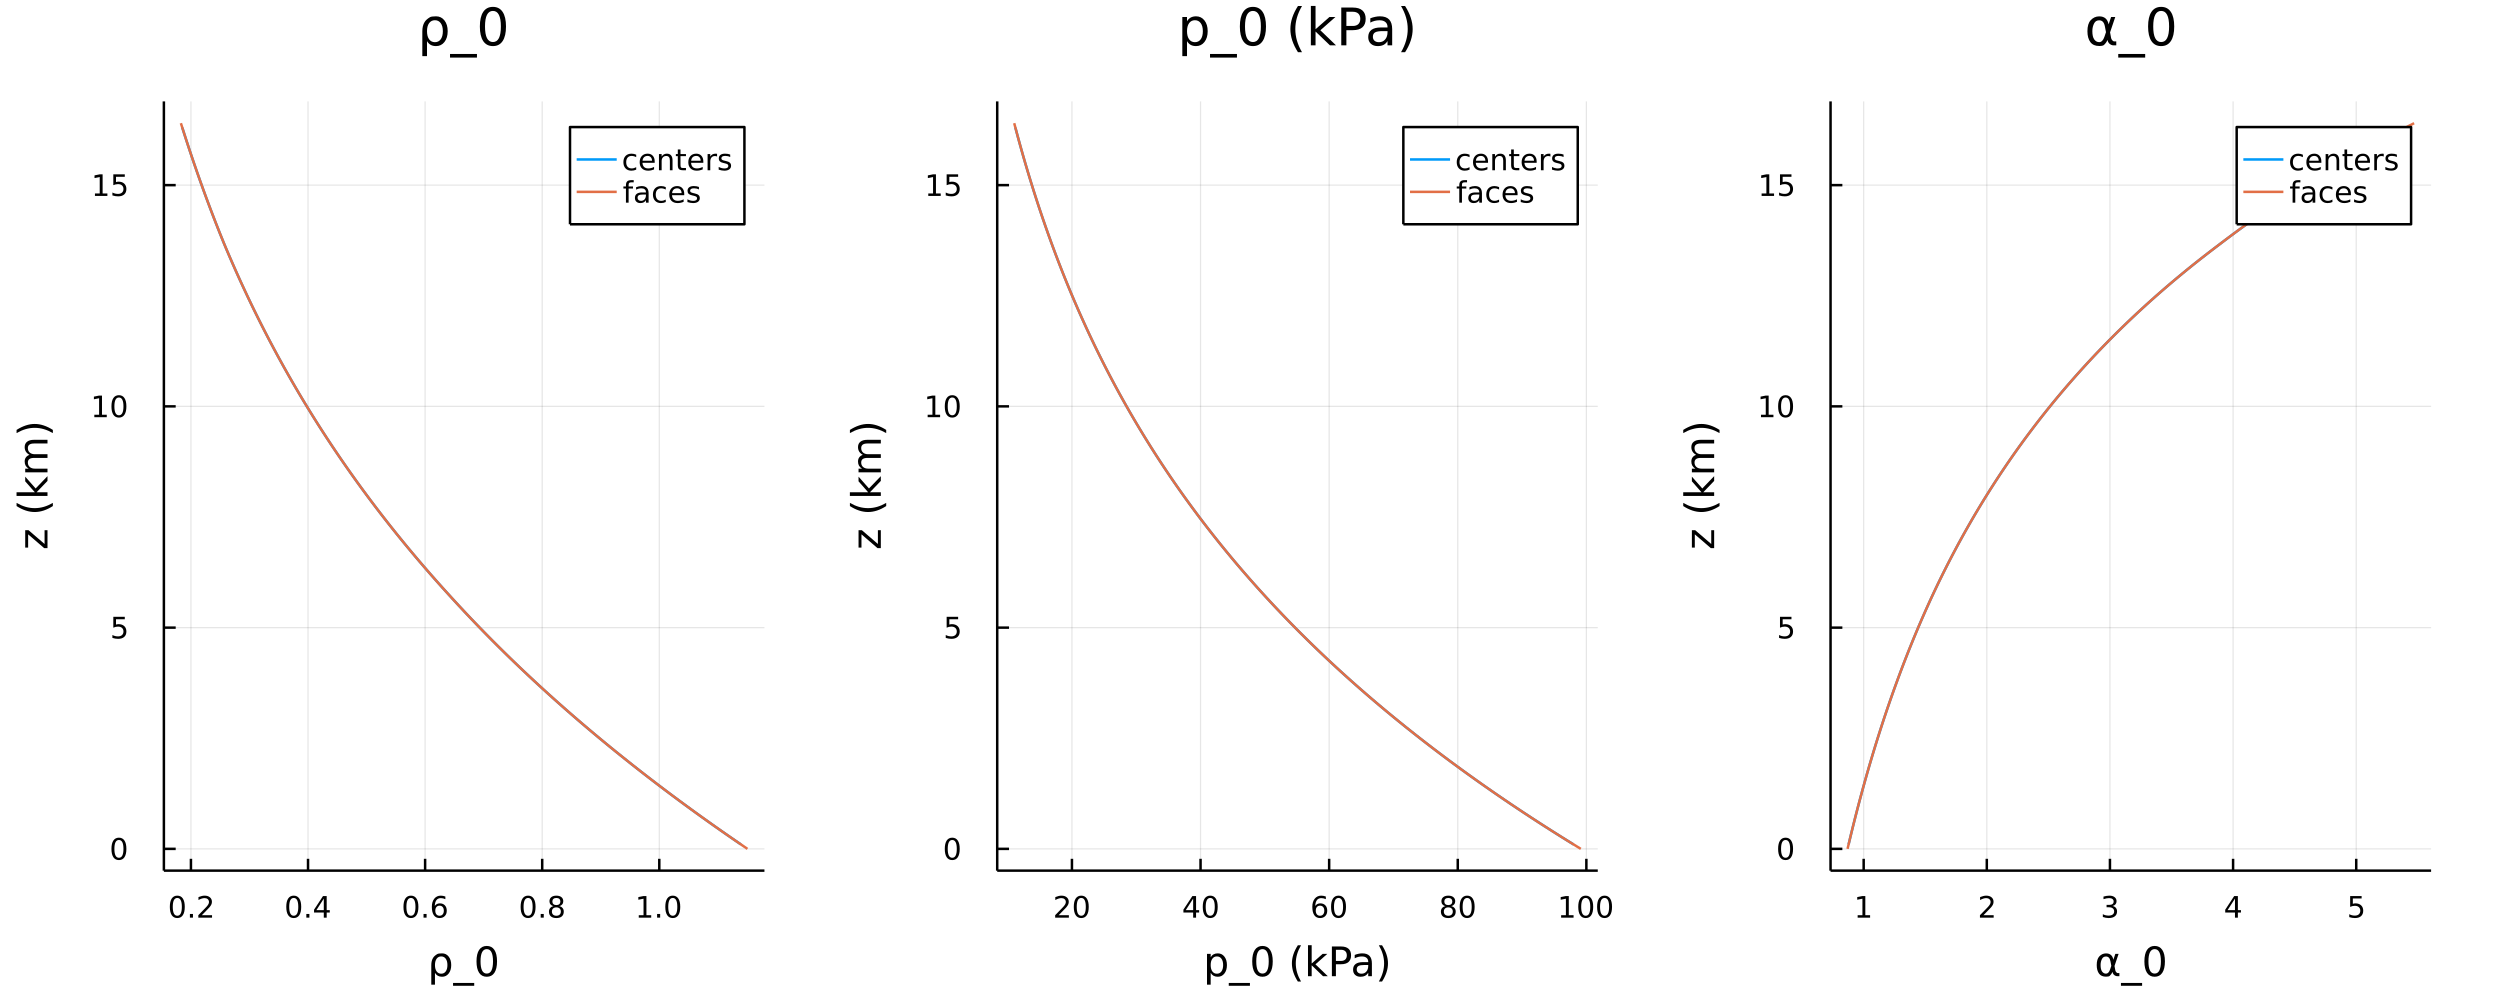 <?xml version="1.0" encoding="utf-8"?>
<svg xmlns="http://www.w3.org/2000/svg" xmlns:xlink="http://www.w3.org/1999/xlink" width="1000" height="400" viewBox="0 0 4000 1600">
<rect x="0" y="0" width="4000" height="1600" fill="#333333" stroke="none"/>
<defs>
  <clipPath id="clip260">
    <rect x="0" y="0" width="4000" height="1600"/>
  </clipPath>
</defs>
<path clip-path="url(#clip260)" d="
M0 1600 L4000 1600 L4000 0 L0 0  Z
  " fill="#ffffff" fill-rule="evenodd" fill-opacity="1"/>
<defs>
  <clipPath id="clip261">
    <rect x="800" y="0" width="2801" height="1600"/>
  </clipPath>
</defs>
<path clip-path="url(#clip260)" d="
M262.212 1393.02 L1223.1 1393.02 L1223.1 162.272 L262.212 162.272  Z
  " fill="#ffffff" fill-rule="evenodd" fill-opacity="1"/>
<defs>
  <clipPath id="clip262">
    <rect x="262" y="162" width="962" height="1232"/>
  </clipPath>
</defs>
<polyline clip-path="url(#clip262)" style="stroke:#000000; stroke-linecap:butt; stroke-linejoin:round; stroke-width:2; stroke-opacity:0.1; fill:none" points="
  305.503,1393.02 305.503,162.272 
  "/>
<polyline clip-path="url(#clip262)" style="stroke:#000000; stroke-linecap:butt; stroke-linejoin:round; stroke-width:2; stroke-opacity:0.1; fill:none" points="
  492.842,1393.02 492.842,162.272 
  "/>
<polyline clip-path="url(#clip262)" style="stroke:#000000; stroke-linecap:butt; stroke-linejoin:round; stroke-width:2; stroke-opacity:0.1; fill:none" points="
  680.181,1393.02 680.181,162.272 
  "/>
<polyline clip-path="url(#clip262)" style="stroke:#000000; stroke-linecap:butt; stroke-linejoin:round; stroke-width:2; stroke-opacity:0.1; fill:none" points="
  867.52,1393.02 867.52,162.272 
  "/>
<polyline clip-path="url(#clip262)" style="stroke:#000000; stroke-linecap:butt; stroke-linejoin:round; stroke-width:2; stroke-opacity:0.1; fill:none" points="
  1054.86,1393.02 1054.86,162.272 
  "/>
<polyline clip-path="url(#clip260)" style="stroke:#000000; stroke-linecap:butt; stroke-linejoin:round; stroke-width:4; stroke-opacity:1; fill:none" points="
  262.212,1393.02 1223.1,1393.02 
  "/>
<polyline clip-path="url(#clip260)" style="stroke:#000000; stroke-linecap:butt; stroke-linejoin:round; stroke-width:4; stroke-opacity:1; fill:none" points="
  305.503,1393.02 305.503,1374.12 
  "/>
<polyline clip-path="url(#clip260)" style="stroke:#000000; stroke-linecap:butt; stroke-linejoin:round; stroke-width:4; stroke-opacity:1; fill:none" points="
  492.842,1393.02 492.842,1374.12 
  "/>
<polyline clip-path="url(#clip260)" style="stroke:#000000; stroke-linecap:butt; stroke-linejoin:round; stroke-width:4; stroke-opacity:1; fill:none" points="
  680.181,1393.02 680.181,1374.12 
  "/>
<polyline clip-path="url(#clip260)" style="stroke:#000000; stroke-linecap:butt; stroke-linejoin:round; stroke-width:4; stroke-opacity:1; fill:none" points="
  867.52,1393.02 867.52,1374.12 
  "/>
<polyline clip-path="url(#clip260)" style="stroke:#000000; stroke-linecap:butt; stroke-linejoin:round; stroke-width:4; stroke-opacity:1; fill:none" points="
  1054.86,1393.02 1054.86,1374.12 
  "/>
<path clip-path="url(#clip260)" d="M283.686 1436.74 Q280.074 1436.74 278.246 1440.3 Q276.44 1443.84 276.44 1450.97 Q276.44 1458.08 278.246 1461.65 Q280.074 1465.19 283.686 1465.19 Q287.32 1465.19 289.125 1461.65 Q290.954 1458.08 290.954 1450.97 Q290.954 1443.84 289.125 1440.3 Q287.32 1436.74 283.686 1436.74 M283.686 1433.03 Q289.496 1433.03 292.551 1437.64 Q295.63 1442.22 295.63 1450.97 Q295.63 1459.7 292.551 1464.31 Q289.496 1468.89 283.686 1468.89 Q277.875 1468.89 274.797 1464.31 Q271.741 1459.7 271.741 1450.97 Q271.741 1442.22 274.797 1437.64 Q277.875 1433.03 283.686 1433.03 Z" fill="#000000" fill-rule="evenodd" fill-opacity="1" /><path clip-path="url(#clip260)" d="M303.847 1462.34 L308.732 1462.34 L308.732 1468.22 L303.847 1468.22 L303.847 1462.34 Z" fill="#000000" fill-rule="evenodd" fill-opacity="1" /><path clip-path="url(#clip260)" d="M322.945 1464.28 L339.264 1464.28 L339.264 1468.22 L317.32 1468.22 L317.32 1464.28 Q319.982 1461.53 324.565 1456.9 Q329.171 1452.25 330.352 1450.9 Q332.597 1448.38 333.477 1446.65 Q334.38 1444.89 334.38 1443.2 Q334.38 1440.44 332.435 1438.71 Q330.514 1436.97 327.412 1436.97 Q325.213 1436.97 322.759 1437.73 Q320.329 1438.5 317.551 1440.05 L317.551 1435.33 Q320.375 1434.19 322.829 1433.61 Q325.283 1433.03 327.32 1433.03 Q332.69 1433.03 335.884 1435.72 Q339.079 1438.41 339.079 1442.9 Q339.079 1445.03 338.269 1446.95 Q337.482 1448.84 335.375 1451.44 Q334.796 1452.11 331.695 1455.33 Q328.593 1458.52 322.945 1464.28 Z" fill="#000000" fill-rule="evenodd" fill-opacity="1" /><path clip-path="url(#clip260)" d="M469.983 1436.74 Q466.372 1436.74 464.543 1440.3 Q462.738 1443.84 462.738 1450.97 Q462.738 1458.08 464.543 1461.65 Q466.372 1465.19 469.983 1465.19 Q473.617 1465.19 475.423 1461.65 Q477.252 1458.08 477.252 1450.97 Q477.252 1443.84 475.423 1440.3 Q473.617 1436.74 469.983 1436.74 M469.983 1433.03 Q475.793 1433.03 478.849 1437.64 Q481.928 1442.22 481.928 1450.97 Q481.928 1459.7 478.849 1464.31 Q475.793 1468.89 469.983 1468.89 Q464.173 1468.89 461.094 1464.31 Q458.039 1459.7 458.039 1450.97 Q458.039 1442.22 461.094 1437.64 Q464.173 1433.03 469.983 1433.03 Z" fill="#000000" fill-rule="evenodd" fill-opacity="1" /><path clip-path="url(#clip260)" d="M490.145 1462.34 L495.029 1462.34 L495.029 1468.22 L490.145 1468.22 L490.145 1462.34 Z" fill="#000000" fill-rule="evenodd" fill-opacity="1" /><path clip-path="url(#clip260)" d="M518.062 1437.73 L506.256 1456.18 L518.062 1456.18 L518.062 1437.73 M516.835 1433.66 L522.714 1433.66 L522.714 1456.18 L527.645 1456.18 L527.645 1460.07 L522.714 1460.07 L522.714 1468.22 L518.062 1468.22 L518.062 1460.07 L502.46 1460.07 L502.46 1455.56 L516.835 1433.66 Z" fill="#000000" fill-rule="evenodd" fill-opacity="1" /><path clip-path="url(#clip260)" d="M657.484 1436.74 Q653.873 1436.74 652.045 1440.3 Q650.239 1443.84 650.239 1450.97 Q650.239 1458.08 652.045 1461.65 Q653.873 1465.19 657.484 1465.19 Q661.119 1465.19 662.924 1461.65 Q664.753 1458.08 664.753 1450.97 Q664.753 1443.84 662.924 1440.3 Q661.119 1436.74 657.484 1436.74 M657.484 1433.03 Q663.295 1433.03 666.35 1437.64 Q669.429 1442.22 669.429 1450.97 Q669.429 1459.7 666.35 1464.31 Q663.295 1468.89 657.484 1468.89 Q651.674 1468.89 648.596 1464.31 Q645.54 1459.7 645.54 1450.97 Q645.54 1442.22 648.596 1437.64 Q651.674 1433.03 657.484 1433.03 Z" fill="#000000" fill-rule="evenodd" fill-opacity="1" /><path clip-path="url(#clip260)" d="M677.646 1462.34 L682.531 1462.34 L682.531 1468.22 L677.646 1468.22 L677.646 1462.34 Z" fill="#000000" fill-rule="evenodd" fill-opacity="1" /><path clip-path="url(#clip260)" d="M703.294 1449.08 Q700.146 1449.08 698.294 1451.23 Q696.466 1453.38 696.466 1457.13 Q696.466 1460.86 698.294 1463.03 Q700.146 1465.19 703.294 1465.19 Q706.443 1465.19 708.271 1463.03 Q710.123 1460.86 710.123 1457.13 Q710.123 1453.38 708.271 1451.23 Q706.443 1449.08 703.294 1449.08 M712.577 1434.42 L712.577 1438.68 Q710.817 1437.85 709.012 1437.41 Q707.23 1436.97 705.47 1436.97 Q700.841 1436.97 698.387 1440.09 Q695.956 1443.22 695.609 1449.54 Q696.975 1447.53 699.035 1446.46 Q701.095 1445.37 703.572 1445.37 Q708.78 1445.37 711.79 1448.54 Q714.822 1451.69 714.822 1457.13 Q714.822 1462.46 711.674 1465.67 Q708.526 1468.89 703.294 1468.89 Q697.299 1468.89 694.128 1464.31 Q690.956 1459.7 690.956 1450.97 Q690.956 1442.78 694.845 1437.92 Q698.734 1433.03 705.285 1433.03 Q707.044 1433.03 708.827 1433.38 Q710.632 1433.73 712.577 1434.42 Z" fill="#000000" fill-rule="evenodd" fill-opacity="1" /><path clip-path="url(#clip260)" d="M844.951 1436.74 Q841.34 1436.74 839.511 1440.3 Q837.706 1443.84 837.706 1450.97 Q837.706 1458.08 839.511 1461.65 Q841.34 1465.19 844.951 1465.19 Q848.585 1465.19 850.391 1461.65 Q852.22 1458.08 852.22 1450.97 Q852.22 1443.84 850.391 1440.3 Q848.585 1436.74 844.951 1436.74 M844.951 1433.03 Q850.761 1433.03 853.817 1437.64 Q856.895 1442.22 856.895 1450.97 Q856.895 1459.7 853.817 1464.31 Q850.761 1468.89 844.951 1468.89 Q839.141 1468.89 836.062 1464.31 Q833.007 1459.7 833.007 1450.97 Q833.007 1442.22 836.062 1437.64 Q839.141 1433.03 844.951 1433.03 Z" fill="#000000" fill-rule="evenodd" fill-opacity="1" /><path clip-path="url(#clip260)" d="M865.113 1462.34 L869.997 1462.34 L869.997 1468.22 L865.113 1468.22 L865.113 1462.34 Z" fill="#000000" fill-rule="evenodd" fill-opacity="1" /><path clip-path="url(#clip260)" d="M890.182 1451.81 Q886.849 1451.81 884.928 1453.59 Q883.03 1455.37 883.03 1458.5 Q883.03 1461.62 884.928 1463.4 Q886.849 1465.19 890.182 1465.19 Q893.516 1465.19 895.437 1463.4 Q897.358 1461.6 897.358 1458.5 Q897.358 1455.37 895.437 1453.59 Q893.539 1451.81 890.182 1451.81 M885.506 1449.82 Q882.497 1449.08 880.807 1447.02 Q879.141 1444.96 879.141 1441.99 Q879.141 1437.85 882.08 1435.44 Q885.043 1433.03 890.182 1433.03 Q895.344 1433.03 898.284 1435.44 Q901.224 1437.85 901.224 1441.99 Q901.224 1444.96 899.534 1447.02 Q897.867 1449.08 894.881 1449.82 Q898.261 1450.6 900.136 1452.9 Q902.034 1455.19 902.034 1458.5 Q902.034 1463.52 898.955 1466.21 Q895.9 1468.89 890.182 1468.89 Q884.465 1468.89 881.386 1466.21 Q878.33 1463.52 878.33 1458.5 Q878.33 1455.19 880.229 1452.9 Q882.127 1450.6 885.506 1449.82 M883.793 1442.43 Q883.793 1445.12 885.46 1446.62 Q887.15 1448.13 890.182 1448.13 Q893.192 1448.13 894.881 1446.62 Q896.594 1445.12 896.594 1442.43 Q896.594 1439.75 894.881 1438.24 Q893.192 1436.74 890.182 1436.74 Q887.15 1436.74 885.46 1438.24 Q883.793 1439.75 883.793 1442.43 Z" fill="#000000" fill-rule="evenodd" fill-opacity="1" /><path clip-path="url(#clip260)" d="M1022.01 1464.28 L1029.65 1464.28 L1029.65 1437.92 L1021.34 1439.59 L1021.34 1435.33 L1029.61 1433.66 L1034.28 1433.66 L1034.28 1464.28 L1041.92 1464.28 L1041.92 1468.22 L1022.01 1468.22 L1022.01 1464.28 Z" fill="#000000" fill-rule="evenodd" fill-opacity="1" /><path clip-path="url(#clip260)" d="M1051.36 1462.34 L1056.25 1462.34 L1056.25 1468.22 L1051.36 1468.22 L1051.36 1462.34 Z" fill="#000000" fill-rule="evenodd" fill-opacity="1" /><path clip-path="url(#clip260)" d="M1076.43 1436.74 Q1072.82 1436.74 1070.99 1440.3 Q1069.19 1443.84 1069.19 1450.97 Q1069.19 1458.08 1070.99 1461.65 Q1072.82 1465.19 1076.43 1465.19 Q1080.07 1465.19 1081.87 1461.65 Q1083.7 1458.08 1083.7 1450.97 Q1083.7 1443.84 1081.87 1440.3 Q1080.07 1436.74 1076.43 1436.74 M1076.43 1433.03 Q1082.24 1433.03 1085.3 1437.64 Q1088.38 1442.22 1088.38 1450.97 Q1088.38 1459.7 1085.3 1464.31 Q1082.24 1468.89 1076.43 1468.89 Q1070.62 1468.89 1067.54 1464.31 Q1064.49 1459.7 1064.49 1450.97 Q1064.49 1442.22 1067.54 1437.64 Q1070.62 1433.03 1076.43 1433.03 Z" fill="#000000" fill-rule="evenodd" fill-opacity="1" /><path clip-path="url(#clip260)" d="M692.922 1532.6 Q694.864 1529.35 699.67 1526.49 Q701.548 1525.38 707.341 1525.38 Q713.834 1525.38 717.876 1530.53 Q721.95 1535.69 721.95 1544.09 Q721.95 1552.49 717.876 1557.65 Q713.834 1562.81 707.341 1562.81 Q703.426 1562.81 700.593 1561.28 Q697.792 1559.72 695.946 1556.54 L695.946 1575.44 L690.058 1575.44 L690.058 1544.41 Q690.058 1537.06 692.922 1532.6 M715.871 1544.09 Q715.871 1537.63 713.197 1533.97 Q710.555 1530.28 705.908 1530.28 Q701.261 1530.28 698.588 1533.97 Q695.946 1537.63 695.946 1544.09 Q695.946 1550.55 698.588 1554.24 Q701.261 1557.91 705.908 1557.91 Q710.555 1557.91 713.197 1554.24 Q715.871 1550.55 715.871 1544.09 Z" fill="#000000" fill-rule="evenodd" fill-opacity="1" /><path clip-path="url(#clip260)" d="M758.744 1572.71 L758.744 1577.26 L724.878 1577.26 L724.878 1572.71 L758.744 1572.71 Z" fill="#000000" fill-rule="evenodd" fill-opacity="1" /><path clip-path="url(#clip260)" d="M778.827 1518.6 Q773.862 1518.6 771.348 1523.5 Q768.865 1528.37 768.865 1538.17 Q768.865 1547.94 771.348 1552.84 Q773.862 1557.71 778.827 1557.71 Q783.825 1557.71 786.307 1552.84 Q788.822 1547.94 788.822 1538.17 Q788.822 1528.37 786.307 1523.5 Q783.825 1518.6 778.827 1518.6 M778.827 1513.5 Q786.816 1513.5 791.018 1519.84 Q795.251 1526.14 795.251 1538.17 Q795.251 1550.17 791.018 1556.5 Q786.816 1562.81 778.827 1562.81 Q770.839 1562.81 766.605 1556.5 Q762.404 1550.17 762.404 1538.17 Q762.404 1526.14 766.605 1519.84 Q770.839 1513.5 778.827 1513.5 Z" fill="#000000" fill-rule="evenodd" fill-opacity="1" /><polyline clip-path="url(#clip262)" style="stroke:#000000; stroke-linecap:butt; stroke-linejoin:round; stroke-width:2; stroke-opacity:0.1; fill:none" points="
  262.212,1358.19 1223.1,1358.19 
  "/>
<polyline clip-path="url(#clip262)" style="stroke:#000000; stroke-linecap:butt; stroke-linejoin:round; stroke-width:2; stroke-opacity:0.1; fill:none" points="
  262.212,1004.2 1223.1,1004.2 
  "/>
<polyline clip-path="url(#clip262)" style="stroke:#000000; stroke-linecap:butt; stroke-linejoin:round; stroke-width:2; stroke-opacity:0.1; fill:none" points="
  262.212,650.21 1223.1,650.21 
  "/>
<polyline clip-path="url(#clip262)" style="stroke:#000000; stroke-linecap:butt; stroke-linejoin:round; stroke-width:2; stroke-opacity:0.1; fill:none" points="
  262.212,296.222 1223.1,296.222 
  "/>
<polyline clip-path="url(#clip260)" style="stroke:#000000; stroke-linecap:butt; stroke-linejoin:round; stroke-width:4; stroke-opacity:1; fill:none" points="
  262.212,1393.02 262.212,162.272 
  "/>
<polyline clip-path="url(#clip260)" style="stroke:#000000; stroke-linecap:butt; stroke-linejoin:round; stroke-width:4; stroke-opacity:1; fill:none" points="
  262.212,1358.19 281.109,1358.19 
  "/>
<polyline clip-path="url(#clip260)" style="stroke:#000000; stroke-linecap:butt; stroke-linejoin:round; stroke-width:4; stroke-opacity:1; fill:none" points="
  262.212,1004.2 281.109,1004.2 
  "/>
<polyline clip-path="url(#clip260)" style="stroke:#000000; stroke-linecap:butt; stroke-linejoin:round; stroke-width:4; stroke-opacity:1; fill:none" points="
  262.212,650.21 281.109,650.21 
  "/>
<polyline clip-path="url(#clip260)" style="stroke:#000000; stroke-linecap:butt; stroke-linejoin:round; stroke-width:4; stroke-opacity:1; fill:none" points="
  262.212,296.222 281.109,296.222 
  "/>
<path clip-path="url(#clip260)" d="M190.267 1343.99 Q186.656 1343.99 184.827 1347.55 Q183.022 1351.09 183.022 1358.22 Q183.022 1365.33 184.827 1368.89 Q186.656 1372.43 190.267 1372.43 Q193.901 1372.43 195.707 1368.89 Q197.536 1365.33 197.536 1358.22 Q197.536 1351.09 195.707 1347.55 Q193.901 1343.99 190.267 1343.99 M190.267 1340.28 Q196.077 1340.28 199.133 1344.89 Q202.212 1349.47 202.212 1358.22 Q202.212 1366.95 199.133 1371.56 Q196.077 1376.14 190.267 1376.14 Q184.457 1376.14 181.378 1371.56 Q178.323 1366.95 178.323 1358.22 Q178.323 1349.47 181.378 1344.89 Q184.457 1340.28 190.267 1340.28 Z" fill="#000000" fill-rule="evenodd" fill-opacity="1" /><path clip-path="url(#clip260)" d="M181.309 986.919 L199.665 986.919 L199.665 990.854 L185.591 990.854 L185.591 999.326 Q186.61 998.979 187.628 998.817 Q188.647 998.632 189.665 998.632 Q195.452 998.632 198.832 1001.8 Q202.212 1004.97 202.212 1010.39 Q202.212 1015.97 198.739 1019.07 Q195.267 1022.15 188.948 1022.15 Q186.772 1022.15 184.503 1021.78 Q182.258 1021.41 179.851 1020.67 L179.851 1015.97 Q181.934 1017.1 184.156 1017.66 Q186.378 1018.21 188.855 1018.21 Q192.86 1018.21 195.198 1016.11 Q197.536 1014 197.536 1010.39 Q197.536 1006.78 195.198 1004.67 Q192.86 1002.57 188.855 1002.57 Q186.98 1002.57 185.105 1002.98 Q183.253 1003.4 181.309 1004.28 L181.309 986.919 Z" fill="#000000" fill-rule="evenodd" fill-opacity="1" /><path clip-path="url(#clip260)" d="M150.916 663.555 L158.554 663.555 L158.554 637.189 L150.244 638.856 L150.244 634.597 L158.508 632.93 L163.184 632.93 L163.184 663.555 L170.823 663.555 L170.823 667.49 L150.916 667.49 L150.916 663.555 Z" fill="#000000" fill-rule="evenodd" fill-opacity="1" /><path clip-path="url(#clip260)" d="M190.267 636.009 Q186.656 636.009 184.827 639.574 Q183.022 643.115 183.022 650.245 Q183.022 657.351 184.827 660.916 Q186.656 664.458 190.267 664.458 Q193.901 664.458 195.707 660.916 Q197.536 657.351 197.536 650.245 Q197.536 643.115 195.707 639.574 Q193.901 636.009 190.267 636.009 M190.267 632.305 Q196.077 632.305 199.133 636.912 Q202.212 641.495 202.212 650.245 Q202.212 658.972 199.133 663.578 Q196.077 668.161 190.267 668.161 Q184.457 668.161 181.378 663.578 Q178.323 658.972 178.323 650.245 Q178.323 641.495 181.378 636.912 Q184.457 632.305 190.267 632.305 Z" fill="#000000" fill-rule="evenodd" fill-opacity="1" /><path clip-path="url(#clip260)" d="M151.911 309.566 L159.55 309.566 L159.55 283.201 L151.24 284.867 L151.24 280.608 L159.503 278.942 L164.179 278.942 L164.179 309.566 L171.818 309.566 L171.818 313.502 L151.911 313.502 L151.911 309.566 Z" fill="#000000" fill-rule="evenodd" fill-opacity="1" /><path clip-path="url(#clip260)" d="M181.309 278.942 L199.665 278.942 L199.665 282.877 L185.591 282.877 L185.591 291.349 Q186.61 291.002 187.628 290.84 Q188.647 290.654 189.665 290.654 Q195.452 290.654 198.832 293.826 Q202.212 296.997 202.212 302.414 Q202.212 307.992 198.739 311.094 Q195.267 314.173 188.948 314.173 Q186.772 314.173 184.503 313.802 Q182.258 313.432 179.851 312.691 L179.851 307.992 Q181.934 309.127 184.156 309.682 Q186.378 310.238 188.855 310.238 Q192.86 310.238 195.198 308.131 Q197.536 306.025 197.536 302.414 Q197.536 298.803 195.198 296.696 Q192.86 294.59 188.855 294.59 Q186.98 294.59 185.105 295.006 Q183.253 295.423 181.309 296.303 L181.309 278.942 Z" fill="#000000" fill-rule="evenodd" fill-opacity="1" /><path clip-path="url(#clip260)" d="M40.34 876.171 L40.34 848.353 L45.688 848.353 L71.309 870.378 L71.309 848.353 L75.988 848.353 L75.988 876.967 L70.641 876.967 L45.019 854.942 L45.019 876.171 L40.34 876.171 Z" fill="#000000" fill-rule="evenodd" fill-opacity="1" /><path clip-path="url(#clip260)" d="M26.527 804.621 Q33.847 808.886 41.009 810.955 Q48.17 813.023 55.523 813.023 Q62.875 813.023 70.1 810.955 Q77.293 808.854 84.582 804.621 L84.582 809.713 Q77.102 814.488 69.877 816.875 Q62.652 819.23 55.523 819.23 Q48.425 819.23 41.231 816.875 Q34.038 814.519 26.527 809.713 L26.527 804.621 Z" fill="#000000" fill-rule="evenodd" fill-opacity="1" /><path clip-path="url(#clip260)" d="M26.463 793.481 L26.463 787.592 L55.714 787.592 L40.34 770.119 L40.34 762.639 L57.019 781.545 L75.988 761.843 L75.988 769.482 L58.578 787.592 L75.988 787.592 L75.988 793.481 L26.463 793.481 Z" fill="#000000" fill-rule="evenodd" fill-opacity="1" /><path clip-path="url(#clip260)" d="M47.184 727.755 Q43.237 725.559 41.359 722.503 Q39.481 719.448 39.481 715.31 Q39.481 709.74 43.396 706.716 Q47.279 703.692 54.472 703.692 L75.988 703.692 L75.988 709.581 L54.663 709.581 Q49.539 709.581 47.056 711.395 Q44.574 713.209 44.574 716.933 Q44.574 721.485 47.597 724.126 Q50.621 726.768 55.841 726.768 L75.988 726.768 L75.988 732.656 L54.663 732.656 Q49.507 732.656 47.056 734.471 Q44.574 736.285 44.574 740.072 Q44.574 744.56 47.629 747.202 Q50.653 749.844 55.841 749.844 L75.988 749.844 L75.988 755.732 L40.34 755.732 L40.34 749.844 L45.879 749.844 Q42.6 747.839 41.041 745.038 Q39.481 742.237 39.481 738.385 Q39.481 734.502 41.454 731.797 Q43.428 729.06 47.184 727.755 Z" fill="#000000" fill-rule="evenodd" fill-opacity="1" /><path clip-path="url(#clip260)" d="M26.527 692.934 L26.527 687.842 Q34.038 683.067 41.231 680.712 Q48.425 678.325 55.523 678.325 Q62.652 678.325 69.877 680.712 Q77.102 683.067 84.582 687.842 L84.582 692.934 Q77.293 688.701 70.1 686.632 Q62.875 684.532 55.523 684.532 Q48.17 684.532 41.009 686.632 Q33.847 688.701 26.527 692.934 Z" fill="#000000" fill-rule="evenodd" fill-opacity="1" /><path clip-path="url(#clip260)" d="M679.359 35.308 Q681.83 31.176 687.947 27.53 Q690.337 26.112 697.71 26.112 Q705.973 26.112 711.118 32.675 Q716.303 39.237 716.303 49.931 Q716.303 60.626 711.118 67.188 Q705.973 73.751 697.71 73.751 Q692.727 73.751 689.122 71.806 Q685.557 69.821 683.207 65.77 L683.207 89.833 L675.713 89.833 L675.713 50.337 Q675.713 40.979 679.359 35.308 M708.566 49.931 Q708.566 41.708 705.163 37.05 Q701.801 32.35 695.887 32.35 Q689.972 32.35 686.57 37.05 Q683.207 41.708 683.207 49.931 Q683.207 58.155 686.57 62.854 Q689.972 67.512 695.887 67.512 Q701.801 67.512 705.163 62.854 Q708.566 58.155 708.566 49.931 Z" fill="#000000" fill-rule="evenodd" fill-opacity="1" /><path clip-path="url(#clip260)" d="M763.132 86.349 L763.132 92.142 L720.03 92.142 L720.03 86.349 L763.132 86.349 Z" fill="#000000" fill-rule="evenodd" fill-opacity="1" /><path clip-path="url(#clip260)" d="M788.693 17.484 Q782.373 17.484 779.173 23.722 Q776.014 29.92 776.014 42.397 Q776.014 54.833 779.173 61.071 Q782.373 67.269 788.693 67.269 Q795.053 67.269 798.213 61.071 Q801.413 54.833 801.413 42.397 Q801.413 29.92 798.213 23.722 Q795.053 17.484 788.693 17.484 M788.693 11.002 Q798.861 11.002 804.208 19.064 Q809.596 27.084 809.596 42.397 Q809.596 57.669 804.208 65.73 Q798.861 73.751 788.693 73.751 Q778.525 73.751 773.137 65.73 Q767.79 57.669 767.79 42.397 Q767.79 27.084 773.137 19.064 Q778.525 11.002 788.693 11.002 Z" fill="#000000" fill-rule="evenodd" fill-opacity="1" /><polyline clip-path="url(#clip262)" style="stroke:#009af9; stroke-linecap:butt; stroke-linejoin:round; stroke-width:4; stroke-opacity:1; fill:none" points="
  1185.49,1351.11 1164.9,1336.95 1144.64,1322.79 1124.71,1308.63 1105.09,1294.47 1085.79,1280.31 1066.79,1266.15 1048.11,1251.99 1029.73,1237.83 1011.66,1223.67 
  993.879,1209.51 976.395,1195.35 959.202,1181.19 942.297,1167.03 925.675,1152.87 909.334,1138.71 893.271,1124.55 877.482,1110.4 861.963,1096.24 846.712,1082.08 
  831.724,1067.92 816.997,1053.76 802.526,1039.6 788.31,1025.44 774.344,1011.28 760.626,997.119 747.152,982.959 733.918,968.8 720.918,954.64 708.073,940.481 
  695.453,926.321 683.056,912.162 670.881,898.002 658.924,883.843 647.183,869.683 635.656,855.523 624.339,841.364 613.231,827.204 602.329,813.045 591.63,798.885 
  581.132,784.726 570.832,770.566 560.728,756.407 550.816,742.247 541.095,728.088 531.562,713.928 522.213,699.768 513.047,685.609 504.061,671.449 495.251,657.29 
  486.615,643.13 478.151,628.971 469.856,614.811 461.727,600.652 453.762,586.492 445.957,572.333 438.31,558.173 430.818,544.014 423.478,529.854 416.288,515.694 
  409.245,501.535 402.345,487.375 395.587,473.216 388.967,459.056 382.482,444.897 376.13,430.737 369.909,416.578 363.814,402.418 357.867,388.259 352.152,374.099 
  346.55,359.939 341.057,345.78 335.671,331.62 330.39,317.461 325.211,303.301 320.131,289.142 315.15,274.982 310.263,260.823 305.471,246.663 300.77,232.504 
  296.158,218.344 291.635,204.184 
  "/>
<polyline clip-path="url(#clip262)" style="stroke:#e26f46; stroke-linecap:butt; stroke-linejoin:round; stroke-width:4; stroke-opacity:1; fill:none" points="
  1195.9,1358.19 1175.15,1344.03 1154.73,1329.87 1134.63,1315.71 1114.86,1301.55 1095.4,1287.39 1076.25,1273.23 1057.41,1259.07 1038.89,1244.91 1020.66,1230.75 
  1002.73,1216.59 985.101,1202.43 967.763,1188.27 950.714,1174.11 933.951,1159.95 917.47,1145.79 901.268,1131.63 885.343,1117.48 869.689,1103.32 854.304,1089.16 
  839.185,1075 824.328,1060.84 809.729,1046.68 795.387,1032.52 781.296,1018.36 767.454,1004.2 753.859,990.039 740.505,975.88 727.391,961.72 714.467,947.56 
  701.735,933.401 689.227,919.241 676.941,905.082 664.875,890.922 653.026,876.763 641.393,862.603 629.971,848.444 618.76,834.284 607.754,820.125 596.954,805.965 
  586.356,791.806 575.958,777.646 565.756,763.486 555.748,749.327 545.932,735.167 536.305,721.008 526.864,706.848 517.607,692.689 508.532,678.529 499.634,664.37 
  490.911,650.21 482.362,636.051 473.983,621.891 465.771,607.731 457.724,593.572 449.839,579.412 442.114,565.253 434.544,551.093 427.129,536.934 419.865,522.774 
  412.748,508.615 405.777,494.455 398.948,480.296 392.26,466.136 385.708,451.976 379.29,437.817 373.004,423.657 366.846,409.498 360.813,395.338 354.996,381.179 
  349.337,367.019 343.79,352.86 338.351,338.7 333.018,324.541 327.788,310.381 322.659,296.222 317.629,282.062 312.695,267.902 307.855,253.743 303.109,239.583 
  298.453,225.424 293.886,211.264 289.406,197.105 
  "/>
<path clip-path="url(#clip260)" d="
M912.012 358.817 L1191.07 358.817 L1191.07 203.297 L912.012 203.297  Z
  " fill="#ffffff" fill-rule="evenodd" fill-opacity="1"/>
<polyline clip-path="url(#clip260)" style="stroke:#000000; stroke-linecap:butt; stroke-linejoin:round; stroke-width:4; stroke-opacity:1; fill:none" points="
  912.012,358.817 1191.07,358.817 1191.07,203.297 912.012,203.297 912.012,358.817 
  "/>
<polyline clip-path="url(#clip260)" style="stroke:#009af9; stroke-linecap:butt; stroke-linejoin:round; stroke-width:4; stroke-opacity:1; fill:none" points="
  922.688,255.137 986.747,255.137 
  "/>
<path clip-path="url(#clip260)" d="M1017.93 247.487 L1017.93 251.468 Q1016.13 250.473 1014.3 249.987 Q1012.49 249.477 1010.64 249.477 Q1006.5 249.477 1004.21 252.116 Q1001.91 254.732 1001.91 259.477 Q1001.91 264.223 1004.21 266.862 Q1006.5 269.477 1010.64 269.477 Q1012.49 269.477 1014.3 268.991 Q1016.13 268.482 1017.93 267.487 L1017.93 271.422 Q1016.15 272.255 1014.23 272.672 Q1012.33 273.088 1010.18 273.088 Q1004.32 273.088 1000.87 269.408 Q997.424 265.727 997.424 259.477 Q997.424 253.135 1000.9 249.501 Q1004.39 245.866 1010.46 245.866 Q1012.42 245.866 1014.3 246.283 Q1016.17 246.677 1017.93 247.487 Z" fill="#000000" fill-rule="evenodd" fill-opacity="1" /><path clip-path="url(#clip260)" d="M1047.52 258.389 L1047.52 260.473 L1027.93 260.473 Q1028.21 264.871 1030.57 267.186 Q1032.96 269.477 1037.19 269.477 Q1039.65 269.477 1041.94 268.876 Q1044.25 268.274 1046.52 267.07 L1046.52 271.098 Q1044.23 272.07 1041.82 272.579 Q1039.41 273.088 1036.94 273.088 Q1030.73 273.088 1027.1 269.477 Q1023.49 265.866 1023.49 259.709 Q1023.49 253.343 1026.91 249.616 Q1030.36 245.866 1036.2 245.866 Q1041.43 245.866 1044.46 249.246 Q1047.52 252.602 1047.52 258.389 M1043.26 257.139 Q1043.21 253.644 1041.29 251.561 Q1039.39 249.477 1036.24 249.477 Q1032.68 249.477 1030.53 251.491 Q1028.4 253.505 1028.07 257.163 L1043.26 257.139 Z" fill="#000000" fill-rule="evenodd" fill-opacity="1" /><path clip-path="url(#clip260)" d="M1076.06 256.769 L1076.06 272.417 L1071.8 272.417 L1071.8 256.908 Q1071.8 253.227 1070.36 251.399 Q1068.93 249.57 1066.06 249.57 Q1062.61 249.57 1060.62 251.769 Q1058.63 253.968 1058.63 257.764 L1058.63 272.417 L1054.34 272.417 L1054.34 246.491 L1058.63 246.491 L1058.63 250.519 Q1060.15 248.181 1062.22 247.024 Q1064.3 245.866 1067.01 245.866 Q1071.47 245.866 1073.77 248.644 Q1076.06 251.399 1076.06 256.769 Z" fill="#000000" fill-rule="evenodd" fill-opacity="1" /><path clip-path="url(#clip260)" d="M1088.77 239.13 L1088.77 246.491 L1097.54 246.491 L1097.54 249.802 L1088.77 249.802 L1088.77 263.876 Q1088.77 267.047 1089.62 267.95 Q1090.5 268.852 1093.16 268.852 L1097.54 268.852 L1097.54 272.417 L1093.16 272.417 Q1088.23 272.417 1086.36 270.588 Q1084.48 268.737 1084.48 263.876 L1084.48 249.802 L1081.36 249.802 L1081.36 246.491 L1084.48 246.491 L1084.48 239.13 L1088.77 239.13 Z" fill="#000000" fill-rule="evenodd" fill-opacity="1" /><path clip-path="url(#clip260)" d="M1125.32 258.389 L1125.32 260.473 L1105.73 260.473 Q1106.01 264.871 1108.37 267.186 Q1110.76 269.477 1114.99 269.477 Q1117.45 269.477 1119.74 268.876 Q1122.05 268.274 1124.32 267.07 L1124.32 271.098 Q1122.03 272.07 1119.62 272.579 Q1117.21 273.088 1114.74 273.088 Q1108.53 273.088 1104.9 269.477 Q1101.29 265.866 1101.29 259.709 Q1101.29 253.343 1104.71 249.616 Q1108.16 245.866 1114 245.866 Q1119.23 245.866 1122.26 249.246 Q1125.32 252.602 1125.32 258.389 M1121.06 257.139 Q1121.01 253.644 1119.09 251.561 Q1117.19 249.477 1114.04 249.477 Q1110.48 249.477 1108.33 251.491 Q1106.2 253.505 1105.87 257.163 L1121.06 257.139 Z" fill="#000000" fill-rule="evenodd" fill-opacity="1" /><path clip-path="url(#clip260)" d="M1147.33 250.473 Q1146.61 250.056 1145.76 249.871 Q1144.92 249.663 1143.9 249.663 Q1140.29 249.663 1138.35 252.024 Q1136.43 254.362 1136.43 258.76 L1136.43 272.417 L1132.15 272.417 L1132.15 246.491 L1136.43 246.491 L1136.43 250.519 Q1137.77 248.158 1139.92 247.024 Q1142.08 245.866 1145.15 245.866 Q1145.59 245.866 1146.13 245.936 Q1146.66 245.982 1147.31 246.098 L1147.33 250.473 Z" fill="#000000" fill-rule="evenodd" fill-opacity="1" /><path clip-path="url(#clip260)" d="M1168.33 247.255 L1168.33 251.283 Q1166.52 250.357 1164.58 249.894 Q1162.63 249.431 1160.55 249.431 Q1157.38 249.431 1155.78 250.403 Q1154.21 251.376 1154.21 253.32 Q1154.21 254.802 1155.34 255.658 Q1156.47 256.491 1159.9 257.255 L1161.36 257.579 Q1165.9 258.552 1167.79 260.334 Q1169.71 262.093 1169.71 265.264 Q1169.71 268.876 1166.84 270.982 Q1164 273.088 1159 273.088 Q1156.91 273.088 1154.65 272.672 Q1152.4 272.278 1149.9 271.468 L1149.9 267.07 Q1152.26 268.297 1154.55 268.922 Q1156.84 269.524 1159.09 269.524 Q1162.1 269.524 1163.72 268.505 Q1165.34 267.463 1165.34 265.589 Q1165.34 263.852 1164.16 262.926 Q1163 262.001 1159.04 261.144 L1157.56 260.797 Q1153.6 259.964 1151.84 258.251 Q1150.09 256.514 1150.09 253.505 Q1150.09 249.848 1152.68 247.857 Q1155.27 245.866 1160.04 245.866 Q1162.4 245.866 1164.48 246.214 Q1166.57 246.561 1168.33 247.255 Z" fill="#000000" fill-rule="evenodd" fill-opacity="1" /><polyline clip-path="url(#clip260)" style="stroke:#e26f46; stroke-linecap:butt; stroke-linejoin:round; stroke-width:4; stroke-opacity:1; fill:none" points="
  922.688,306.977 986.747,306.977 
  "/>
<path clip-path="url(#clip260)" d="M1013.93 288.239 L1013.93 291.78 L1009.85 291.78 Q1007.56 291.78 1006.66 292.706 Q1005.78 293.632 1005.78 296.04 L1005.78 298.331 L1012.79 298.331 L1012.79 301.642 L1005.78 301.642 L1005.78 324.257 L1001.5 324.257 L1001.5 301.642 L997.424 301.642 L997.424 298.331 L1001.5 298.331 L1001.5 296.526 Q1001.5 292.197 1003.51 290.23 Q1005.53 288.239 1009.9 288.239 L1013.93 288.239 Z" fill="#000000" fill-rule="evenodd" fill-opacity="1" /><path clip-path="url(#clip260)" d="M1029.28 311.225 Q1024.11 311.225 1022.12 312.405 Q1020.13 313.586 1020.13 316.433 Q1020.13 318.702 1021.61 320.044 Q1023.12 321.364 1025.69 321.364 Q1029.23 321.364 1031.36 318.864 Q1033.51 316.341 1033.51 312.174 L1033.51 311.225 L1029.28 311.225 M1037.77 309.466 L1037.77 324.257 L1033.51 324.257 L1033.51 320.322 Q1032.05 322.683 1029.88 323.817 Q1027.7 324.928 1024.55 324.928 Q1020.57 324.928 1018.21 322.706 Q1015.87 320.461 1015.87 316.711 Q1015.87 312.336 1018.79 310.114 Q1021.73 307.892 1027.54 307.892 L1033.51 307.892 L1033.51 307.475 Q1033.51 304.535 1031.57 302.938 Q1029.65 301.317 1026.15 301.317 Q1023.93 301.317 1021.82 301.85 Q1019.72 302.382 1017.77 303.447 L1017.77 299.512 Q1020.11 298.609 1022.31 298.169 Q1024.51 297.706 1026.59 297.706 Q1032.22 297.706 1034.99 300.623 Q1037.77 303.54 1037.77 309.466 Z" fill="#000000" fill-rule="evenodd" fill-opacity="1" /><path clip-path="url(#clip260)" d="M1065.2 299.327 L1065.2 303.308 Q1063.4 302.313 1061.57 301.827 Q1059.76 301.317 1057.91 301.317 Q1053.77 301.317 1051.47 303.956 Q1049.18 306.572 1049.18 311.317 Q1049.18 316.063 1051.47 318.702 Q1053.77 321.317 1057.91 321.317 Q1059.76 321.317 1061.57 320.831 Q1063.4 320.322 1065.2 319.327 L1065.2 323.262 Q1063.42 324.095 1061.5 324.512 Q1059.6 324.928 1057.45 324.928 Q1051.59 324.928 1048.14 321.248 Q1044.69 317.567 1044.69 311.317 Q1044.69 304.975 1048.16 301.341 Q1051.66 297.706 1057.72 297.706 Q1059.69 297.706 1061.57 298.123 Q1063.44 298.517 1065.2 299.327 Z" fill="#000000" fill-rule="evenodd" fill-opacity="1" /><path clip-path="url(#clip260)" d="M1094.78 310.229 L1094.78 312.313 L1075.2 312.313 Q1075.48 316.711 1077.84 319.026 Q1080.22 321.317 1084.46 321.317 Q1086.91 321.317 1089.21 320.716 Q1091.52 320.114 1093.79 318.91 L1093.79 322.938 Q1091.5 323.91 1089.09 324.419 Q1086.68 324.928 1084.21 324.928 Q1078 324.928 1074.37 321.317 Q1070.76 317.706 1070.76 311.549 Q1070.76 305.183 1074.18 301.456 Q1077.63 297.706 1083.47 297.706 Q1088.7 297.706 1091.73 301.086 Q1094.78 304.442 1094.78 310.229 M1090.53 308.979 Q1090.48 305.484 1088.56 303.401 Q1086.66 301.317 1083.51 301.317 Q1079.95 301.317 1077.79 303.331 Q1075.66 305.345 1075.34 309.003 L1090.53 308.979 Z" fill="#000000" fill-rule="evenodd" fill-opacity="1" /><path clip-path="url(#clip260)" d="M1118.3 299.095 L1118.3 303.123 Q1116.5 302.197 1114.55 301.734 Q1112.61 301.271 1110.53 301.271 Q1107.35 301.271 1105.76 302.243 Q1104.18 303.216 1104.18 305.16 Q1104.18 306.642 1105.32 307.498 Q1106.45 308.331 1109.88 309.095 L1111.34 309.419 Q1115.87 310.392 1117.77 312.174 Q1119.69 313.933 1119.69 317.104 Q1119.69 320.716 1116.82 322.822 Q1113.97 324.928 1108.97 324.928 Q1106.89 324.928 1104.62 324.512 Q1102.38 324.118 1099.88 323.308 L1099.88 318.91 Q1102.24 320.137 1104.53 320.762 Q1106.82 321.364 1109.07 321.364 Q1112.08 321.364 1113.7 320.345 Q1115.32 319.303 1115.32 317.429 Q1115.32 315.692 1114.14 314.766 Q1112.98 313.841 1109.02 312.984 L1107.54 312.637 Q1103.58 311.804 1101.82 310.091 Q1100.06 308.354 1100.06 305.345 Q1100.06 301.688 1102.65 299.697 Q1105.25 297.706 1110.02 297.706 Q1112.38 297.706 1114.46 298.054 Q1116.54 298.401 1118.3 299.095 Z" fill="#000000" fill-rule="evenodd" fill-opacity="1" /><path clip-path="url(#clip260)" d="
M1595.54 1393.02 L2556.43 1393.02 L2556.43 162.272 L1595.54 162.272  Z
  " fill="#ffffff" fill-rule="evenodd" fill-opacity="1"/>
<defs>
  <clipPath id="clip263">
    <rect x="1595" y="162" width="962" height="1232"/>
  </clipPath>
</defs>
<polyline clip-path="url(#clip263)" style="stroke:#000000; stroke-linecap:butt; stroke-linejoin:round; stroke-width:2; stroke-opacity:0.1; fill:none" points="
  1715.11,1393.02 1715.11,162.272 
  "/>
<polyline clip-path="url(#clip263)" style="stroke:#000000; stroke-linecap:butt; stroke-linejoin:round; stroke-width:2; stroke-opacity:0.1; fill:none" points="
  1920.88,1393.02 1920.88,162.272 
  "/>
<polyline clip-path="url(#clip263)" style="stroke:#000000; stroke-linecap:butt; stroke-linejoin:round; stroke-width:2; stroke-opacity:0.1; fill:none" points="
  2126.65,1393.02 2126.65,162.272 
  "/>
<polyline clip-path="url(#clip263)" style="stroke:#000000; stroke-linecap:butt; stroke-linejoin:round; stroke-width:2; stroke-opacity:0.1; fill:none" points="
  2332.42,1393.02 2332.42,162.272 
  "/>
<polyline clip-path="url(#clip263)" style="stroke:#000000; stroke-linecap:butt; stroke-linejoin:round; stroke-width:2; stroke-opacity:0.1; fill:none" points="
  2538.19,1393.02 2538.19,162.272 
  "/>
<polyline clip-path="url(#clip260)" style="stroke:#000000; stroke-linecap:butt; stroke-linejoin:round; stroke-width:4; stroke-opacity:1; fill:none" points="
  1595.54,1393.02 2556.43,1393.02 
  "/>
<polyline clip-path="url(#clip260)" style="stroke:#000000; stroke-linecap:butt; stroke-linejoin:round; stroke-width:4; stroke-opacity:1; fill:none" points="
  1715.11,1393.02 1715.11,1374.12 
  "/>
<polyline clip-path="url(#clip260)" style="stroke:#000000; stroke-linecap:butt; stroke-linejoin:round; stroke-width:4; stroke-opacity:1; fill:none" points="
  1920.88,1393.02 1920.88,1374.12 
  "/>
<polyline clip-path="url(#clip260)" style="stroke:#000000; stroke-linecap:butt; stroke-linejoin:round; stroke-width:4; stroke-opacity:1; fill:none" points="
  2126.65,1393.02 2126.65,1374.12 
  "/>
<polyline clip-path="url(#clip260)" style="stroke:#000000; stroke-linecap:butt; stroke-linejoin:round; stroke-width:4; stroke-opacity:1; fill:none" points="
  2332.42,1393.02 2332.42,1374.12 
  "/>
<polyline clip-path="url(#clip260)" style="stroke:#000000; stroke-linecap:butt; stroke-linejoin:round; stroke-width:4; stroke-opacity:1; fill:none" points="
  2538.19,1393.02 2538.19,1374.12 
  "/>
<path clip-path="url(#clip260)" d="M1693.88 1464.28 L1710.2 1464.28 L1710.2 1468.22 L1688.26 1468.22 L1688.26 1464.28 Q1690.92 1461.53 1695.5 1456.9 Q1700.11 1452.25 1701.29 1450.9 Q1703.53 1448.38 1704.41 1446.65 Q1705.32 1444.89 1705.32 1443.2 Q1705.32 1440.44 1703.37 1438.71 Q1701.45 1436.97 1698.35 1436.97 Q1696.15 1436.97 1693.7 1437.73 Q1691.27 1438.5 1688.49 1440.05 L1688.49 1435.33 Q1691.31 1434.19 1693.77 1433.61 Q1696.22 1433.03 1698.26 1433.03 Q1703.63 1433.03 1706.82 1435.72 Q1710.01 1438.41 1710.01 1442.9 Q1710.01 1445.03 1709.2 1446.95 Q1708.42 1448.84 1706.31 1451.44 Q1705.73 1452.11 1702.63 1455.33 Q1699.53 1458.52 1693.88 1464.28 Z" fill="#000000" fill-rule="evenodd" fill-opacity="1" /><path clip-path="url(#clip260)" d="M1730.01 1436.74 Q1726.4 1436.74 1724.58 1440.3 Q1722.77 1443.84 1722.77 1450.97 Q1722.77 1458.08 1724.58 1461.65 Q1726.4 1465.19 1730.01 1465.19 Q1733.65 1465.19 1735.45 1461.65 Q1737.28 1458.08 1737.28 1450.97 Q1737.28 1443.84 1735.45 1440.3 Q1733.65 1436.74 1730.01 1436.74 M1730.01 1433.03 Q1735.82 1433.03 1738.88 1437.64 Q1741.96 1442.22 1741.96 1450.97 Q1741.96 1459.7 1738.88 1464.31 Q1735.82 1468.89 1730.01 1468.89 Q1724.2 1468.89 1721.13 1464.31 Q1718.07 1459.7 1718.07 1450.97 Q1718.07 1442.22 1721.13 1437.64 Q1724.2 1433.03 1730.01 1433.03 Z" fill="#000000" fill-rule="evenodd" fill-opacity="1" /><path clip-path="url(#clip260)" d="M1909.05 1437.73 L1897.24 1456.18 L1909.05 1456.18 L1909.05 1437.73 M1907.82 1433.66 L1913.7 1433.66 L1913.7 1456.18 L1918.63 1456.18 L1918.63 1460.07 L1913.7 1460.07 L1913.7 1468.22 L1909.05 1468.22 L1909.05 1460.07 L1893.45 1460.07 L1893.45 1455.56 L1907.82 1433.66 Z" fill="#000000" fill-rule="evenodd" fill-opacity="1" /><path clip-path="url(#clip260)" d="M1936.36 1436.74 Q1932.75 1436.74 1930.92 1440.3 Q1929.12 1443.84 1929.12 1450.97 Q1929.12 1458.08 1930.92 1461.65 Q1932.75 1465.19 1936.36 1465.19 Q1940 1465.19 1941.8 1461.65 Q1943.63 1458.08 1943.63 1450.97 Q1943.63 1443.84 1941.8 1440.3 Q1940 1436.74 1936.36 1436.74 M1936.36 1433.03 Q1942.17 1433.03 1945.23 1437.64 Q1948.31 1442.22 1948.31 1450.97 Q1948.31 1459.7 1945.23 1464.31 Q1942.17 1468.89 1936.36 1468.89 Q1930.55 1468.89 1927.47 1464.31 Q1924.42 1459.7 1924.42 1450.97 Q1924.42 1442.22 1927.47 1437.64 Q1930.55 1433.03 1936.36 1433.03 Z" fill="#000000" fill-rule="evenodd" fill-opacity="1" /><path clip-path="url(#clip260)" d="M2112.05 1449.08 Q2108.9 1449.08 2107.05 1451.23 Q2105.22 1453.38 2105.22 1457.13 Q2105.22 1460.86 2107.05 1463.03 Q2108.9 1465.19 2112.05 1465.19 Q2115.2 1465.19 2117.03 1463.03 Q2118.88 1460.86 2118.88 1457.13 Q2118.88 1453.38 2117.03 1451.23 Q2115.2 1449.08 2112.05 1449.08 M2121.33 1434.42 L2121.33 1438.68 Q2119.58 1437.85 2117.77 1437.41 Q2115.99 1436.97 2114.23 1436.97 Q2109.6 1436.97 2107.14 1440.09 Q2104.71 1443.22 2104.37 1449.54 Q2105.73 1447.53 2107.79 1446.46 Q2109.85 1445.37 2112.33 1445.37 Q2117.54 1445.37 2120.55 1448.54 Q2123.58 1451.69 2123.58 1457.13 Q2123.58 1462.46 2120.43 1465.67 Q2117.28 1468.89 2112.05 1468.89 Q2106.06 1468.89 2102.89 1464.31 Q2099.71 1459.7 2099.71 1450.97 Q2099.71 1442.78 2103.6 1437.92 Q2107.49 1433.03 2114.04 1433.03 Q2115.8 1433.03 2117.58 1433.38 Q2119.39 1433.73 2121.33 1434.42 Z" fill="#000000" fill-rule="evenodd" fill-opacity="1" /><path clip-path="url(#clip260)" d="M2141.64 1436.74 Q2138.02 1436.74 2136.2 1440.3 Q2134.39 1443.84 2134.39 1450.97 Q2134.39 1458.08 2136.2 1461.65 Q2138.02 1465.19 2141.64 1465.19 Q2145.27 1465.19 2147.08 1461.65 Q2148.9 1458.08 2148.9 1450.97 Q2148.9 1443.84 2147.08 1440.3 Q2145.27 1436.74 2141.64 1436.74 M2141.64 1433.03 Q2147.45 1433.03 2150.5 1437.64 Q2153.58 1442.22 2153.58 1450.97 Q2153.58 1459.7 2150.5 1464.31 Q2147.45 1468.89 2141.64 1468.89 Q2135.83 1468.89 2132.75 1464.31 Q2129.69 1459.7 2129.69 1450.97 Q2129.69 1442.22 2132.75 1437.64 Q2135.83 1433.03 2141.64 1433.03 Z" fill="#000000" fill-rule="evenodd" fill-opacity="1" /><path clip-path="url(#clip260)" d="M2317.29 1451.81 Q2313.96 1451.81 2312.03 1453.59 Q2310.14 1455.37 2310.14 1458.5 Q2310.14 1461.62 2312.03 1463.4 Q2313.96 1465.19 2317.29 1465.19 Q2320.62 1465.19 2322.54 1463.4 Q2324.47 1461.6 2324.47 1458.5 Q2324.47 1455.37 2322.54 1453.59 Q2320.65 1451.81 2317.29 1451.81 M2312.61 1449.82 Q2309.6 1449.08 2307.91 1447.02 Q2306.25 1444.96 2306.25 1441.99 Q2306.25 1437.85 2309.19 1435.44 Q2312.15 1433.03 2317.29 1433.03 Q2322.45 1433.03 2325.39 1435.44 Q2328.33 1437.85 2328.33 1441.99 Q2328.33 1444.96 2326.64 1447.02 Q2324.97 1449.08 2321.99 1449.82 Q2325.37 1450.6 2327.24 1452.9 Q2329.14 1455.19 2329.14 1458.5 Q2329.14 1463.52 2326.06 1466.21 Q2323.01 1468.89 2317.29 1468.89 Q2311.57 1468.89 2308.49 1466.21 Q2305.44 1463.52 2305.44 1458.5 Q2305.44 1455.19 2307.34 1452.9 Q2309.23 1450.6 2312.61 1449.82 M2310.9 1442.43 Q2310.9 1445.12 2312.57 1446.62 Q2314.26 1448.13 2317.29 1448.13 Q2320.3 1448.13 2321.99 1446.62 Q2323.7 1445.12 2323.7 1442.43 Q2323.7 1439.75 2321.99 1438.24 Q2320.3 1436.74 2317.29 1436.74 Q2314.26 1436.74 2312.57 1438.24 Q2310.9 1439.75 2310.9 1442.43 Z" fill="#000000" fill-rule="evenodd" fill-opacity="1" /><path clip-path="url(#clip260)" d="M2347.45 1436.74 Q2343.84 1436.74 2342.01 1440.3 Q2340.21 1443.84 2340.21 1450.97 Q2340.21 1458.08 2342.01 1461.65 Q2343.84 1465.19 2347.45 1465.19 Q2351.09 1465.19 2352.89 1461.65 Q2354.72 1458.08 2354.72 1450.97 Q2354.72 1443.84 2352.89 1440.3 Q2351.09 1436.74 2347.45 1436.74 M2347.45 1433.03 Q2353.26 1433.03 2356.32 1437.64 Q2359.4 1442.22 2359.4 1450.97 Q2359.4 1459.7 2356.32 1464.31 Q2353.26 1468.89 2347.45 1468.89 Q2341.64 1468.89 2338.56 1464.31 Q2335.51 1459.7 2335.51 1450.97 Q2335.51 1442.22 2338.56 1437.64 Q2341.64 1433.03 2347.45 1433.03 Z" fill="#000000" fill-rule="evenodd" fill-opacity="1" /><path clip-path="url(#clip260)" d="M2497.79 1464.28 L2505.43 1464.28 L2505.43 1437.92 L2497.12 1439.59 L2497.12 1435.33 L2505.39 1433.66 L2510.06 1433.66 L2510.06 1464.28 L2517.7 1464.28 L2517.7 1468.22 L2497.79 1468.22 L2497.79 1464.28 Z" fill="#000000" fill-rule="evenodd" fill-opacity="1" /><path clip-path="url(#clip260)" d="M2537.14 1436.74 Q2533.53 1436.74 2531.71 1440.3 Q2529.9 1443.84 2529.9 1450.97 Q2529.9 1458.08 2531.71 1461.65 Q2533.53 1465.19 2537.14 1465.19 Q2540.78 1465.19 2542.58 1461.65 Q2544.41 1458.08 2544.41 1450.97 Q2544.41 1443.84 2542.58 1440.3 Q2540.78 1436.74 2537.14 1436.74 M2537.14 1433.03 Q2542.96 1433.03 2546.01 1437.64 Q2549.09 1442.22 2549.09 1450.97 Q2549.09 1459.7 2546.01 1464.31 Q2542.96 1468.89 2537.14 1468.89 Q2531.33 1468.89 2528.26 1464.31 Q2525.2 1459.7 2525.2 1450.97 Q2525.2 1442.22 2528.26 1437.64 Q2531.33 1433.03 2537.14 1433.03 Z" fill="#000000" fill-rule="evenodd" fill-opacity="1" /><path clip-path="url(#clip260)" d="M2567.31 1436.74 Q2563.7 1436.74 2561.87 1440.3 Q2560.06 1443.84 2560.06 1450.97 Q2560.06 1458.08 2561.87 1461.65 Q2563.7 1465.19 2567.31 1465.19 Q2570.94 1465.19 2572.75 1461.65 Q2574.58 1458.08 2574.58 1450.97 Q2574.58 1443.84 2572.75 1440.3 Q2570.94 1436.74 2567.31 1436.74 M2567.31 1433.03 Q2573.12 1433.03 2576.17 1437.64 Q2579.25 1442.22 2579.25 1450.97 Q2579.25 1459.7 2576.17 1464.31 Q2573.12 1468.89 2567.31 1468.89 Q2561.5 1468.89 2558.42 1464.31 Q2555.36 1459.7 2555.36 1450.97 Q2555.36 1442.22 2558.42 1437.64 Q2561.5 1433.03 2567.31 1433.03 Z" fill="#000000" fill-rule="evenodd" fill-opacity="1" /><path clip-path="url(#clip260)" d="M1937.09 1556.54 L1937.09 1575.44 L1931.2 1575.44 L1931.2 1526.24 L1937.09 1526.24 L1937.09 1531.65 Q1938.93 1528.46 1941.73 1526.94 Q1944.57 1525.38 1948.48 1525.38 Q1954.98 1525.38 1959.02 1530.53 Q1963.09 1535.69 1963.09 1544.09 Q1963.09 1552.49 1959.02 1557.65 Q1954.98 1562.81 1948.48 1562.81 Q1944.57 1562.81 1941.73 1561.28 Q1938.93 1559.72 1937.09 1556.54 M1957.01 1544.09 Q1957.01 1537.63 1954.34 1533.97 Q1951.7 1530.28 1947.05 1530.28 Q1942.4 1530.28 1939.73 1533.97 Q1937.09 1537.63 1937.09 1544.09 Q1937.09 1550.55 1939.73 1554.24 Q1942.4 1557.91 1947.05 1557.91 Q1951.7 1557.91 1954.34 1554.24 Q1957.01 1550.55 1957.01 1544.09 Z" fill="#000000" fill-rule="evenodd" fill-opacity="1" /><path clip-path="url(#clip260)" d="M1999.89 1572.71 L1999.89 1577.26 L1966.02 1577.26 L1966.02 1572.71 L1999.89 1572.71 Z" fill="#000000" fill-rule="evenodd" fill-opacity="1" /><path clip-path="url(#clip260)" d="M2019.97 1518.6 Q2015 1518.6 2012.49 1523.5 Q2010.01 1528.37 2010.01 1538.17 Q2010.01 1547.94 2012.49 1552.84 Q2015 1557.71 2019.97 1557.71 Q2024.97 1557.71 2027.45 1552.84 Q2029.96 1547.94 2029.96 1538.17 Q2029.96 1528.37 2027.45 1523.5 Q2024.97 1518.6 2019.97 1518.6 M2019.97 1513.5 Q2027.96 1513.5 2032.16 1519.84 Q2036.39 1526.14 2036.39 1538.17 Q2036.39 1550.17 2032.16 1556.5 Q2027.96 1562.81 2019.97 1562.81 Q2011.98 1562.81 2007.75 1556.5 Q2003.55 1550.17 2003.55 1538.17 Q2003.55 1526.14 2007.75 1519.84 Q2011.98 1513.5 2019.97 1513.5 Z" fill="#000000" fill-rule="evenodd" fill-opacity="1" /><path clip-path="url(#clip260)" d="M2081.65 1512.42 Q2077.39 1519.74 2075.32 1526.9 Q2073.25 1534.07 2073.25 1541.42 Q2073.25 1548.77 2075.32 1556 Q2077.42 1563.19 2081.65 1570.48 L2076.56 1570.48 Q2071.79 1563 2069.4 1555.77 Q2067.04 1548.55 2067.04 1541.42 Q2067.04 1534.32 2069.4 1527.13 Q2071.75 1519.93 2076.56 1512.42 L2081.65 1512.42 Z" fill="#000000" fill-rule="evenodd" fill-opacity="1" /><path clip-path="url(#clip260)" d="M2092.79 1512.36 L2098.68 1512.36 L2098.68 1541.61 L2116.16 1526.24 L2123.64 1526.24 L2104.73 1542.91 L2124.43 1561.88 L2116.79 1561.88 L2098.68 1544.47 L2098.68 1561.88 L2092.79 1561.88 L2092.79 1512.36 Z" fill="#000000" fill-rule="evenodd" fill-opacity="1" /><path clip-path="url(#clip260)" d="M2137.45 1519.65 L2137.45 1537.5 L2145.53 1537.5 Q2150.02 1537.5 2152.47 1535.18 Q2154.92 1532.86 2154.92 1528.56 Q2154.92 1524.29 2152.47 1521.97 Q2150.02 1519.65 2145.53 1519.65 L2137.45 1519.65 M2131.02 1514.36 L2145.53 1514.36 Q2153.52 1514.36 2157.6 1517.99 Q2161.7 1521.59 2161.7 1528.56 Q2161.7 1535.59 2157.6 1539.19 Q2153.52 1542.79 2145.53 1542.79 L2137.45 1542.79 L2137.45 1561.88 L2131.02 1561.88 L2131.02 1514.36 Z" fill="#000000" fill-rule="evenodd" fill-opacity="1" /><path clip-path="url(#clip260)" d="M2183.35 1543.96 Q2176.25 1543.96 2173.51 1545.59 Q2170.77 1547.21 2170.77 1551.13 Q2170.77 1554.24 2172.81 1556.09 Q2174.88 1557.91 2178.41 1557.91 Q2183.28 1557.91 2186.21 1554.47 Q2189.17 1551 2189.17 1545.27 L2189.17 1543.96 L2183.35 1543.96 M2195.03 1541.55 L2195.03 1561.88 L2189.17 1561.88 L2189.17 1556.47 Q2187.16 1559.72 2184.17 1561.28 Q2181.18 1562.81 2176.85 1562.81 Q2171.38 1562.81 2168.13 1559.75 Q2164.92 1556.66 2164.92 1551.51 Q2164.92 1545.49 2168.93 1542.44 Q2172.97 1539.38 2180.96 1539.38 L2189.17 1539.38 L2189.17 1538.81 Q2189.17 1534.77 2186.5 1532.57 Q2183.85 1530.34 2179.05 1530.34 Q2175.99 1530.34 2173.1 1531.07 Q2170.2 1531.81 2167.53 1533.27 L2167.53 1527.86 Q2170.74 1526.62 2173.76 1526.01 Q2176.79 1525.38 2179.65 1525.38 Q2187.39 1525.38 2191.21 1529.39 Q2195.03 1533.4 2195.03 1541.55 Z" fill="#000000" fill-rule="evenodd" fill-opacity="1" /><path clip-path="url(#clip260)" d="M2206.17 1512.42 L2211.26 1512.42 Q2216.03 1519.93 2218.39 1527.13 Q2220.78 1534.32 2220.78 1541.42 Q2220.78 1548.55 2218.39 1555.77 Q2216.03 1563 2211.26 1570.48 L2206.17 1570.48 Q2210.4 1563.19 2212.47 1556 Q2214.57 1548.77 2214.57 1541.42 Q2214.57 1534.07 2212.47 1526.9 Q2210.4 1519.74 2206.17 1512.42 Z" fill="#000000" fill-rule="evenodd" fill-opacity="1" /><polyline clip-path="url(#clip263)" style="stroke:#000000; stroke-linecap:butt; stroke-linejoin:round; stroke-width:2; stroke-opacity:0.1; fill:none" points="
  1595.54,1358.19 2556.43,1358.19 
  "/>
<polyline clip-path="url(#clip263)" style="stroke:#000000; stroke-linecap:butt; stroke-linejoin:round; stroke-width:2; stroke-opacity:0.1; fill:none" points="
  1595.54,1004.2 2556.43,1004.2 
  "/>
<polyline clip-path="url(#clip263)" style="stroke:#000000; stroke-linecap:butt; stroke-linejoin:round; stroke-width:2; stroke-opacity:0.1; fill:none" points="
  1595.54,650.21 2556.43,650.21 
  "/>
<polyline clip-path="url(#clip263)" style="stroke:#000000; stroke-linecap:butt; stroke-linejoin:round; stroke-width:2; stroke-opacity:0.1; fill:none" points="
  1595.54,296.222 2556.43,296.222 
  "/>
<polyline clip-path="url(#clip260)" style="stroke:#000000; stroke-linecap:butt; stroke-linejoin:round; stroke-width:4; stroke-opacity:1; fill:none" points="
  1595.54,1393.02 1595.54,162.272 
  "/>
<polyline clip-path="url(#clip260)" style="stroke:#000000; stroke-linecap:butt; stroke-linejoin:round; stroke-width:4; stroke-opacity:1; fill:none" points="
  1595.54,1358.19 1614.44,1358.19 
  "/>
<polyline clip-path="url(#clip260)" style="stroke:#000000; stroke-linecap:butt; stroke-linejoin:round; stroke-width:4; stroke-opacity:1; fill:none" points="
  1595.54,1004.2 1614.44,1004.2 
  "/>
<polyline clip-path="url(#clip260)" style="stroke:#000000; stroke-linecap:butt; stroke-linejoin:round; stroke-width:4; stroke-opacity:1; fill:none" points="
  1595.54,650.21 1614.44,650.21 
  "/>
<polyline clip-path="url(#clip260)" style="stroke:#000000; stroke-linecap:butt; stroke-linejoin:round; stroke-width:4; stroke-opacity:1; fill:none" points="
  1595.54,296.222 1614.44,296.222 
  "/>
<path clip-path="url(#clip260)" d="M1523.6 1343.99 Q1519.99 1343.99 1518.16 1347.55 Q1516.36 1351.09 1516.36 1358.22 Q1516.36 1365.33 1518.16 1368.89 Q1519.99 1372.43 1523.6 1372.43 Q1527.23 1372.43 1529.04 1368.89 Q1530.87 1365.33 1530.87 1358.22 Q1530.87 1351.09 1529.04 1347.55 Q1527.23 1343.99 1523.6 1343.99 M1523.6 1340.28 Q1529.41 1340.28 1532.47 1344.89 Q1535.54 1349.47 1535.54 1358.22 Q1535.54 1366.95 1532.47 1371.56 Q1529.41 1376.14 1523.6 1376.14 Q1517.79 1376.14 1514.71 1371.56 Q1511.66 1366.95 1511.66 1358.22 Q1511.66 1349.47 1514.71 1344.89 Q1517.79 1340.28 1523.6 1340.28 Z" fill="#000000" fill-rule="evenodd" fill-opacity="1" /><path clip-path="url(#clip260)" d="M1514.64 986.919 L1533 986.919 L1533 990.854 L1518.92 990.854 L1518.92 999.326 Q1519.94 998.979 1520.96 998.817 Q1521.98 998.632 1523 998.632 Q1528.79 998.632 1532.17 1001.8 Q1535.54 1004.97 1535.54 1010.39 Q1535.54 1015.97 1532.07 1019.07 Q1528.6 1022.15 1522.28 1022.15 Q1520.11 1022.15 1517.84 1021.78 Q1515.59 1021.41 1513.18 1020.67 L1513.18 1015.97 Q1515.27 1017.1 1517.49 1017.66 Q1519.71 1018.21 1522.19 1018.21 Q1526.19 1018.21 1528.53 1016.11 Q1530.87 1014 1530.87 1010.39 Q1530.87 1006.78 1528.53 1004.67 Q1526.19 1002.57 1522.19 1002.57 Q1520.31 1002.57 1518.44 1002.98 Q1516.59 1003.4 1514.64 1004.28 L1514.64 986.919 Z" fill="#000000" fill-rule="evenodd" fill-opacity="1" /><path clip-path="url(#clip260)" d="M1484.25 663.555 L1491.89 663.555 L1491.89 637.189 L1483.58 638.856 L1483.58 634.597 L1491.84 632.93 L1496.52 632.93 L1496.52 663.555 L1504.16 663.555 L1504.16 667.49 L1484.25 667.49 L1484.25 663.555 Z" fill="#000000" fill-rule="evenodd" fill-opacity="1" /><path clip-path="url(#clip260)" d="M1523.6 636.009 Q1519.99 636.009 1518.16 639.574 Q1516.36 643.115 1516.36 650.245 Q1516.36 657.351 1518.16 660.916 Q1519.99 664.458 1523.6 664.458 Q1527.23 664.458 1529.04 660.916 Q1530.87 657.351 1530.87 650.245 Q1530.87 643.115 1529.04 639.574 Q1527.23 636.009 1523.6 636.009 M1523.6 632.305 Q1529.41 632.305 1532.47 636.912 Q1535.54 641.495 1535.54 650.245 Q1535.54 658.972 1532.47 663.578 Q1529.41 668.161 1523.6 668.161 Q1517.79 668.161 1514.71 663.578 Q1511.66 658.972 1511.66 650.245 Q1511.66 641.495 1514.71 636.912 Q1517.79 632.305 1523.6 632.305 Z" fill="#000000" fill-rule="evenodd" fill-opacity="1" /><path clip-path="url(#clip260)" d="M1485.24 309.566 L1492.88 309.566 L1492.88 283.201 L1484.57 284.867 L1484.57 280.608 L1492.84 278.942 L1497.51 278.942 L1497.51 309.566 L1505.15 309.566 L1505.15 313.502 L1485.24 313.502 L1485.24 309.566 Z" fill="#000000" fill-rule="evenodd" fill-opacity="1" /><path clip-path="url(#clip260)" d="M1514.64 278.942 L1533 278.942 L1533 282.877 L1518.92 282.877 L1518.92 291.349 Q1519.94 291.002 1520.96 290.84 Q1521.98 290.654 1523 290.654 Q1528.79 290.654 1532.17 293.826 Q1535.54 296.997 1535.54 302.414 Q1535.54 307.992 1532.07 311.094 Q1528.6 314.173 1522.28 314.173 Q1520.11 314.173 1517.84 313.802 Q1515.59 313.432 1513.18 312.691 L1513.18 307.992 Q1515.27 309.127 1517.49 309.682 Q1519.71 310.238 1522.19 310.238 Q1526.19 310.238 1528.53 308.131 Q1530.87 306.025 1530.87 302.414 Q1530.87 298.803 1528.53 296.696 Q1526.19 294.59 1522.19 294.59 Q1520.31 294.59 1518.44 295.006 Q1516.59 295.423 1514.64 296.303 L1514.64 278.942 Z" fill="#000000" fill-rule="evenodd" fill-opacity="1" /><path clip-path="url(#clip260)" d="M1373.67 876.171 L1373.67 848.353 L1379.02 848.353 L1404.64 870.378 L1404.64 848.353 L1409.32 848.353 L1409.32 876.967 L1403.97 876.967 L1378.35 854.942 L1378.35 876.171 L1373.67 876.171 Z" fill="#000000" fill-rule="evenodd" fill-opacity="1" /><path clip-path="url(#clip260)" d="M1359.86 804.621 Q1367.18 808.886 1374.34 810.955 Q1381.5 813.023 1388.86 813.023 Q1396.21 813.023 1403.43 810.955 Q1410.63 808.854 1417.92 804.621 L1417.92 809.713 Q1410.44 814.488 1403.21 816.875 Q1395.99 819.23 1388.86 819.23 Q1381.76 819.23 1374.56 816.875 Q1367.37 814.519 1359.86 809.713 L1359.86 804.621 Z" fill="#000000" fill-rule="evenodd" fill-opacity="1" /><path clip-path="url(#clip260)" d="M1359.8 793.481 L1359.8 787.592 L1389.05 787.592 L1373.67 770.119 L1373.67 762.639 L1390.35 781.545 L1409.32 761.843 L1409.32 769.482 L1391.91 787.592 L1409.32 787.592 L1409.32 793.481 L1359.8 793.481 Z" fill="#000000" fill-rule="evenodd" fill-opacity="1" /><path clip-path="url(#clip260)" d="M1380.52 727.755 Q1376.57 725.559 1374.69 722.503 Q1372.81 719.448 1372.81 715.31 Q1372.81 709.74 1376.73 706.716 Q1380.61 703.692 1387.81 703.692 L1409.32 703.692 L1409.32 709.581 L1388 709.581 Q1382.87 709.581 1380.39 711.395 Q1377.91 713.209 1377.91 716.933 Q1377.91 721.485 1380.93 724.126 Q1383.95 726.768 1389.17 726.768 L1409.32 726.768 L1409.32 732.656 L1388 732.656 Q1382.84 732.656 1380.39 734.471 Q1377.91 736.285 1377.91 740.072 Q1377.91 744.56 1380.96 747.202 Q1383.99 749.844 1389.17 749.844 L1409.32 749.844 L1409.32 755.732 L1373.67 755.732 L1373.67 749.844 L1379.21 749.844 Q1375.93 747.839 1374.37 745.038 Q1372.81 742.237 1372.81 738.385 Q1372.81 734.502 1374.79 731.797 Q1376.76 729.06 1380.52 727.755 Z" fill="#000000" fill-rule="evenodd" fill-opacity="1" /><path clip-path="url(#clip260)" d="M1359.86 692.934 L1359.86 687.842 Q1367.37 683.067 1374.56 680.712 Q1381.76 678.325 1388.86 678.325 Q1395.99 678.325 1403.21 680.712 Q1410.44 683.067 1417.92 687.842 L1417.92 692.934 Q1410.63 688.701 1403.43 686.632 Q1396.21 684.532 1388.86 684.532 Q1381.5 684.532 1374.34 686.632 Q1367.18 688.701 1359.86 692.934 Z" fill="#000000" fill-rule="evenodd" fill-opacity="1" /><path clip-path="url(#clip260)" d="M1899.21 65.77 L1899.21 89.833 L1891.71 89.833 L1891.71 27.206 L1899.21 27.206 L1899.21 34.092 Q1901.56 30.041 1905.12 28.097 Q1908.73 26.112 1913.71 26.112 Q1921.97 26.112 1927.12 32.675 Q1932.3 39.237 1932.3 49.931 Q1932.3 60.626 1927.12 67.188 Q1921.97 73.751 1913.71 73.751 Q1908.73 73.751 1905.12 71.806 Q1901.56 69.821 1899.21 65.77 M1924.56 49.931 Q1924.56 41.708 1921.16 37.05 Q1917.8 32.35 1911.89 32.35 Q1905.97 32.35 1902.57 37.05 Q1899.21 41.708 1899.21 49.931 Q1899.21 58.155 1902.57 62.854 Q1905.97 67.512 1911.89 67.512 Q1917.8 67.512 1921.16 62.854 Q1924.56 58.155 1924.56 49.931 Z" fill="#000000" fill-rule="evenodd" fill-opacity="1" /><path clip-path="url(#clip260)" d="M1979.13 86.349 L1979.13 92.142 L1936.03 92.142 L1936.03 86.349 L1979.13 86.349 Z" fill="#000000" fill-rule="evenodd" fill-opacity="1" /><path clip-path="url(#clip260)" d="M2004.69 17.484 Q1998.37 17.484 1995.17 23.722 Q1992.01 29.92 1992.01 42.397 Q1992.01 54.833 1995.17 61.071 Q1998.37 67.269 2004.69 67.269 Q2011.05 67.269 2014.21 61.071 Q2017.41 54.833 2017.41 42.397 Q2017.41 29.92 2014.21 23.722 Q2011.05 17.484 2004.69 17.484 M2004.69 11.002 Q2014.86 11.002 2020.21 19.064 Q2025.59 27.084 2025.59 42.397 Q2025.59 57.669 2020.21 65.73 Q2014.86 73.751 2004.69 73.751 Q1994.52 73.751 1989.14 65.73 Q1983.79 57.669 1983.79 42.397 Q1983.79 27.084 1989.14 19.064 Q1994.52 11.002 2004.69 11.002 Z" fill="#000000" fill-rule="evenodd" fill-opacity="1" /><path clip-path="url(#clip260)" d="M2083.2 9.625 Q2077.77 18.942 2075.14 28.057 Q2072.5 37.171 2072.5 46.529 Q2072.5 55.886 2075.14 65.082 Q2077.81 74.237 2083.2 83.513 L2076.72 83.513 Q2070.64 73.994 2067.6 64.798 Q2064.6 55.603 2064.6 46.529 Q2064.6 37.495 2067.6 28.34 Q2070.6 19.185 2076.72 9.625 L2083.2 9.625 Z" fill="#000000" fill-rule="evenodd" fill-opacity="1" /><path clip-path="url(#clip260)" d="M2097.38 9.544 L2104.87 9.544 L2104.87 46.772 L2127.11 27.206 L2136.63 27.206 L2112.57 48.433 L2137.64 72.576 L2127.92 72.576 L2104.87 50.418 L2104.87 72.576 L2097.38 72.576 L2097.38 9.544 Z" fill="#000000" fill-rule="evenodd" fill-opacity="1" /><path clip-path="url(#clip260)" d="M2154.21 18.82 L2154.21 41.546 L2164.5 41.546 Q2170.21 41.546 2173.33 38.589 Q2176.45 35.632 2176.45 30.163 Q2176.45 24.735 2173.33 21.778 Q2170.21 18.82 2164.5 18.82 L2154.21 18.82 M2146.03 12.096 L2164.5 12.096 Q2174.67 12.096 2179.85 16.714 Q2185.08 21.292 2185.08 30.163 Q2185.08 39.115 2179.85 43.693 Q2174.67 48.271 2164.5 48.271 L2154.21 48.271 L2154.21 72.576 L2146.03 72.576 L2146.03 12.096 Z" fill="#000000" fill-rule="evenodd" fill-opacity="1" /><path clip-path="url(#clip260)" d="M2212.62 49.769 Q2203.59 49.769 2200.11 51.835 Q2196.62 53.901 2196.62 58.884 Q2196.62 62.854 2199.22 65.203 Q2201.85 67.512 2206.35 67.512 Q2212.54 67.512 2216.27 63.137 Q2220.04 58.722 2220.04 51.43 L2220.04 49.769 L2212.62 49.769 M2227.49 46.691 L2227.49 72.576 L2220.04 72.576 L2220.04 65.689 Q2217.49 69.821 2213.68 71.806 Q2209.87 73.751 2204.36 73.751 Q2197.39 73.751 2193.26 69.862 Q2189.17 65.933 2189.17 59.37 Q2189.17 51.714 2194.27 47.825 Q2199.42 43.936 2209.59 43.936 L2220.04 43.936 L2220.04 43.207 Q2220.04 38.062 2216.64 35.267 Q2213.27 32.431 2207.16 32.431 Q2203.27 32.431 2199.58 33.363 Q2195.89 34.295 2192.49 36.158 L2192.49 29.272 Q2196.58 27.692 2200.43 26.922 Q2204.28 26.112 2207.93 26.112 Q2217.77 26.112 2222.63 31.216 Q2227.49 36.32 2227.49 46.691 Z" fill="#000000" fill-rule="evenodd" fill-opacity="1" /><path clip-path="url(#clip260)" d="M2241.67 9.625 L2248.15 9.625 Q2254.23 19.185 2257.23 28.34 Q2260.26 37.495 2260.26 46.529 Q2260.26 55.603 2257.23 64.798 Q2254.23 73.994 2248.15 83.513 L2241.67 83.513 Q2247.06 74.237 2249.69 65.082 Q2252.36 55.886 2252.36 46.529 Q2252.36 37.171 2249.69 28.057 Q2247.06 18.942 2241.67 9.625 Z" fill="#000000" fill-rule="evenodd" fill-opacity="1" /><polyline clip-path="url(#clip263)" style="stroke:#009af9; stroke-linecap:butt; stroke-linejoin:round; stroke-width:4; stroke-opacity:1; fill:none" points="
  2517.68,1351.11 2494.9,1336.95 2472.56,1322.79 2450.66,1308.63 2429.18,1294.47 2408.12,1280.31 2387.47,1266.15 2367.23,1251.99 2347.39,1237.83 2327.94,1223.67 
  2308.87,1209.51 2290.19,1195.35 2271.88,1181.19 2253.94,1167.03 2236.36,1152.87 2219.13,1138.71 2202.26,1124.55 2185.72,1110.4 2169.53,1096.24 2153.66,1082.08 
  2138.13,1067.92 2122.91,1053.76 2108,1039.6 2093.41,1025.44 2079.12,1011.28 2065.13,997.119 2051.43,982.959 2038.01,968.8 2024.89,954.64 2012.04,940.481 
  1999.46,926.321 1987.15,912.162 1975.11,898.002 1963.33,883.843 1951.8,869.683 1940.53,855.523 1929.5,841.364 1918.71,827.204 1908.16,813.045 1897.84,798.885 
  1887.75,784.726 1877.88,770.566 1868.24,756.407 1858.81,742.247 1849.59,728.088 1840.58,713.928 1831.77,699.768 1823.16,685.609 1814.75,671.449 1806.53,657.29 
  1798.49,643.13 1790.65,628.971 1782.98,614.811 1775.49,600.652 1768.17,586.492 1761.02,572.333 1754.04,558.173 1747.22,544.014 1740.56,529.854 1734.06,515.694 
  1727.71,501.535 1721.51,487.375 1715.46,473.216 1709.56,459.056 1703.79,444.897 1698.16,430.737 1692.67,416.578 1687.31,402.418 1682.08,388.259 1676.98,374.099 
  1672,359.939 1667.13,345.78 1662.39,331.62 1657.76,317.461 1653.24,303.301 1648.83,289.142 1644.54,274.982 1640.34,260.823 1636.25,246.663 1632.27,232.504 
  1628.38,218.344 1624.6,204.184 
  "/>
<polyline clip-path="url(#clip263)" style="stroke:#e26f46; stroke-linecap:butt; stroke-linejoin:round; stroke-width:4; stroke-opacity:1; fill:none" points="
  2529.24,1358.19 2506.23,1344.03 2483.68,1329.87 2461.56,1315.71 2439.86,1301.55 2418.6,1287.39 2397.74,1273.23 2377.3,1259.07 2357.26,1244.91 2337.61,1230.75 
  2318.36,1216.59 2299.49,1202.43 2280.99,1188.27 2262.87,1174.11 2245.11,1159.95 2227.7,1145.79 2210.65,1131.63 2193.95,1117.48 2177.58,1103.32 2161.56,1089.16 
  2145.86,1075 2130.48,1060.84 2115.42,1046.68 2100.67,1032.52 2086.23,1018.36 2072.09,1004.2 2058.24,990.039 2044.69,975.88 2031.42,961.72 2018.43,947.56 
  2005.71,933.401 1993.27,919.241 1981.1,905.082 1969.19,890.922 1957.53,876.763 1946.13,862.603 1934.98,848.444 1924.07,834.284 1913.4,820.125 1902.97,805.965 
  1892.77,791.806 1882.79,777.646 1873.03,763.486 1863.5,749.327 1854.17,735.167 1845.06,721.008 1836.15,706.848 1827.44,692.689 1818.93,678.529 1810.61,664.37 
  1802.49,650.21 1794.55,636.051 1786.79,621.891 1779.21,607.731 1771.81,593.572 1764.57,579.412 1757.51,565.253 1750.61,551.093 1743.87,536.934 1737.29,522.774 
  1730.87,508.615 1724.59,494.455 1718.47,480.296 1712.49,466.136 1706.66,451.976 1700.96,437.817 1695.4,423.657 1689.97,409.498 1684.68,395.338 1679.51,381.179 
  1674.47,367.019 1669.55,352.86 1664.75,338.7 1660.06,324.541 1655.49,310.381 1651.02,296.222 1646.67,282.062 1642.43,267.902 1638.29,253.743 1634.25,239.583 
  1630.31,225.424 1626.48,211.264 1622.74,197.105 
  "/>
<path clip-path="url(#clip260)" d="
M2245.35 358.817 L2524.4 358.817 L2524.4 203.297 L2245.35 203.297  Z
  " fill="#ffffff" fill-rule="evenodd" fill-opacity="1"/>
<polyline clip-path="url(#clip260)" style="stroke:#000000; stroke-linecap:butt; stroke-linejoin:round; stroke-width:4; stroke-opacity:1; fill:none" points="
  2245.35,358.817 2524.4,358.817 2524.4,203.297 2245.35,203.297 2245.35,358.817 
  "/>
<polyline clip-path="url(#clip260)" style="stroke:#009af9; stroke-linecap:butt; stroke-linejoin:round; stroke-width:4; stroke-opacity:1; fill:none" points="
  2256.02,255.137 2320.08,255.137 
  "/>
<path clip-path="url(#clip260)" d="M2351.27 247.487 L2351.27 251.468 Q2349.46 250.473 2347.63 249.987 Q2345.83 249.477 2343.97 249.477 Q2339.83 249.477 2337.54 252.116 Q2335.25 254.732 2335.25 259.477 Q2335.25 264.223 2337.54 266.862 Q2339.83 269.477 2343.97 269.477 Q2345.83 269.477 2347.63 268.991 Q2349.46 268.482 2351.27 267.487 L2351.27 271.422 Q2349.48 272.255 2347.56 272.672 Q2345.66 273.088 2343.51 273.088 Q2337.66 273.088 2334.21 269.408 Q2330.76 265.727 2330.76 259.477 Q2330.76 253.135 2334.23 249.501 Q2337.72 245.866 2343.79 245.866 Q2345.76 245.866 2347.63 246.283 Q2349.51 246.677 2351.27 247.487 Z" fill="#000000" fill-rule="evenodd" fill-opacity="1" /><path clip-path="url(#clip260)" d="M2380.85 258.389 L2380.85 260.473 L2361.27 260.473 Q2361.54 264.871 2363.91 267.186 Q2366.29 269.477 2370.53 269.477 Q2372.98 269.477 2375.27 268.876 Q2377.59 268.274 2379.85 267.07 L2379.85 271.098 Q2377.56 272.07 2375.16 272.579 Q2372.75 273.088 2370.27 273.088 Q2364.07 273.088 2360.43 269.477 Q2356.82 265.866 2356.82 259.709 Q2356.82 253.343 2360.25 249.616 Q2363.7 245.866 2369.53 245.866 Q2374.76 245.866 2377.79 249.246 Q2380.85 252.602 2380.85 258.389 M2376.59 257.139 Q2376.54 253.644 2374.62 251.561 Q2372.72 249.477 2369.58 249.477 Q2366.01 249.477 2363.86 251.491 Q2361.73 253.505 2361.41 257.163 L2376.59 257.139 Z" fill="#000000" fill-rule="evenodd" fill-opacity="1" /><path clip-path="url(#clip260)" d="M2409.39 256.769 L2409.39 272.417 L2405.13 272.417 L2405.13 256.908 Q2405.13 253.227 2403.7 251.399 Q2402.26 249.57 2399.39 249.57 Q2395.94 249.57 2393.95 251.769 Q2391.96 253.968 2391.96 257.764 L2391.96 272.417 L2387.68 272.417 L2387.68 246.491 L2391.96 246.491 L2391.96 250.519 Q2393.49 248.181 2395.55 247.024 Q2397.63 245.866 2400.34 245.866 Q2404.81 245.866 2407.1 248.644 Q2409.39 251.399 2409.39 256.769 Z" fill="#000000" fill-rule="evenodd" fill-opacity="1" /><path clip-path="url(#clip260)" d="M2422.1 239.13 L2422.1 246.491 L2430.87 246.491 L2430.87 249.802 L2422.1 249.802 L2422.1 263.876 Q2422.1 267.047 2422.96 267.95 Q2423.84 268.852 2426.5 268.852 L2430.87 268.852 L2430.87 272.417 L2426.5 272.417 Q2421.57 272.417 2419.69 270.588 Q2417.82 268.737 2417.82 263.876 L2417.82 249.802 L2414.69 249.802 L2414.69 246.491 L2417.82 246.491 L2417.82 239.13 L2422.1 239.13 Z" fill="#000000" fill-rule="evenodd" fill-opacity="1" /><path clip-path="url(#clip260)" d="M2458.65 258.389 L2458.65 260.473 L2439.07 260.473 Q2439.34 264.871 2441.71 267.186 Q2444.09 269.477 2448.33 269.477 Q2450.78 269.477 2453.07 268.876 Q2455.39 268.274 2457.65 267.07 L2457.65 271.098 Q2455.36 272.07 2452.96 272.579 Q2450.55 273.088 2448.07 273.088 Q2441.87 273.088 2438.23 269.477 Q2434.62 265.866 2434.62 259.709 Q2434.62 253.343 2438.05 249.616 Q2441.5 245.866 2447.33 245.866 Q2452.56 245.866 2455.59 249.246 Q2458.65 252.602 2458.65 258.389 M2454.39 257.139 Q2454.34 253.644 2452.42 251.561 Q2450.53 249.477 2447.38 249.477 Q2443.81 249.477 2441.66 251.491 Q2439.53 253.505 2439.21 257.163 L2454.39 257.139 Z" fill="#000000" fill-rule="evenodd" fill-opacity="1" /><path clip-path="url(#clip260)" d="M2480.66 250.473 Q2479.95 250.056 2479.09 249.871 Q2478.26 249.663 2477.24 249.663 Q2473.63 249.663 2471.68 252.024 Q2469.76 254.362 2469.76 258.76 L2469.76 272.417 L2465.48 272.417 L2465.48 246.491 L2469.76 246.491 L2469.76 250.519 Q2471.1 248.158 2473.26 247.024 Q2475.41 245.866 2478.49 245.866 Q2478.93 245.866 2479.46 245.936 Q2479.99 245.982 2480.64 246.098 L2480.66 250.473 Z" fill="#000000" fill-rule="evenodd" fill-opacity="1" /><path clip-path="url(#clip260)" d="M2501.66 247.255 L2501.66 251.283 Q2499.85 250.357 2497.91 249.894 Q2495.96 249.431 2493.88 249.431 Q2490.71 249.431 2489.11 250.403 Q2487.54 251.376 2487.54 253.32 Q2487.54 254.802 2488.67 255.658 Q2489.81 256.491 2493.23 257.255 L2494.69 257.579 Q2499.23 258.552 2501.13 260.334 Q2503.05 262.093 2503.05 265.264 Q2503.05 268.876 2500.18 270.982 Q2497.33 273.088 2492.33 273.088 Q2490.25 273.088 2487.98 272.672 Q2485.73 272.278 2483.23 271.468 L2483.23 267.07 Q2485.59 268.297 2487.89 268.922 Q2490.18 269.524 2492.42 269.524 Q2495.43 269.524 2497.05 268.505 Q2498.67 267.463 2498.67 265.589 Q2498.67 263.852 2497.49 262.926 Q2496.33 262.001 2492.38 261.144 L2490.9 260.797 Q2486.94 259.964 2485.18 258.251 Q2483.42 256.514 2483.42 253.505 Q2483.42 249.848 2486.01 247.857 Q2488.6 245.866 2493.37 245.866 Q2495.73 245.866 2497.82 246.214 Q2499.9 246.561 2501.66 247.255 Z" fill="#000000" fill-rule="evenodd" fill-opacity="1" /><polyline clip-path="url(#clip260)" style="stroke:#e26f46; stroke-linecap:butt; stroke-linejoin:round; stroke-width:4; stroke-opacity:1; fill:none" points="
  2256.02,306.977 2320.08,306.977 
  "/>
<path clip-path="url(#clip260)" d="M2347.26 288.239 L2347.26 291.78 L2343.19 291.78 Q2340.9 291.78 2339.99 292.706 Q2339.11 293.632 2339.11 296.04 L2339.11 298.331 L2346.13 298.331 L2346.13 301.642 L2339.11 301.642 L2339.11 324.257 L2334.83 324.257 L2334.83 301.642 L2330.76 301.642 L2330.76 298.331 L2334.83 298.331 L2334.83 296.526 Q2334.83 292.197 2336.85 290.23 Q2338.86 288.239 2343.23 288.239 L2347.26 288.239 Z" fill="#000000" fill-rule="evenodd" fill-opacity="1" /><path clip-path="url(#clip260)" d="M2362.61 311.225 Q2357.45 311.225 2355.46 312.405 Q2353.47 313.586 2353.47 316.433 Q2353.47 318.702 2354.95 320.044 Q2356.45 321.364 2359.02 321.364 Q2362.56 321.364 2364.69 318.864 Q2366.84 316.341 2366.84 312.174 L2366.84 311.225 L2362.61 311.225 M2371.1 309.466 L2371.1 324.257 L2366.84 324.257 L2366.84 320.322 Q2365.39 322.683 2363.21 323.817 Q2361.03 324.928 2357.89 324.928 Q2353.91 324.928 2351.54 322.706 Q2349.21 320.461 2349.21 316.711 Q2349.21 312.336 2352.12 310.114 Q2355.06 307.892 2360.87 307.892 L2366.84 307.892 L2366.84 307.475 Q2366.84 304.535 2364.9 302.938 Q2362.98 301.317 2359.48 301.317 Q2357.26 301.317 2355.16 301.85 Q2353.05 302.382 2351.1 303.447 L2351.1 299.512 Q2353.44 298.609 2355.64 298.169 Q2357.84 297.706 2359.92 297.706 Q2365.55 297.706 2368.33 300.623 Q2371.1 303.54 2371.1 309.466 Z" fill="#000000" fill-rule="evenodd" fill-opacity="1" /><path clip-path="url(#clip260)" d="M2398.53 299.327 L2398.53 303.308 Q2396.73 302.313 2394.9 301.827 Q2393.09 301.317 2391.24 301.317 Q2387.1 301.317 2384.81 303.956 Q2382.52 306.572 2382.52 311.317 Q2382.52 316.063 2384.81 318.702 Q2387.1 321.317 2391.24 321.317 Q2393.09 321.317 2394.9 320.831 Q2396.73 320.322 2398.53 319.327 L2398.53 323.262 Q2396.75 324.095 2394.83 324.512 Q2392.93 324.928 2390.78 324.928 Q2384.92 324.928 2381.47 321.248 Q2378.03 317.567 2378.03 311.317 Q2378.03 304.975 2381.5 301.341 Q2384.99 297.706 2391.06 297.706 Q2393.03 297.706 2394.9 298.123 Q2396.78 298.517 2398.53 299.327 Z" fill="#000000" fill-rule="evenodd" fill-opacity="1" /><path clip-path="url(#clip260)" d="M2428.12 310.229 L2428.12 312.313 L2408.53 312.313 Q2408.81 316.711 2411.17 319.026 Q2413.56 321.317 2417.79 321.317 Q2420.25 321.317 2422.54 320.716 Q2424.85 320.114 2427.12 318.91 L2427.12 322.938 Q2424.83 323.91 2422.42 324.419 Q2420.02 324.928 2417.54 324.928 Q2411.34 324.928 2407.7 321.317 Q2404.09 317.706 2404.09 311.549 Q2404.09 305.183 2407.52 301.456 Q2410.97 297.706 2416.8 297.706 Q2422.03 297.706 2425.06 301.086 Q2428.12 304.442 2428.12 310.229 M2423.86 308.979 Q2423.81 305.484 2421.89 303.401 Q2419.99 301.317 2416.84 301.317 Q2413.28 301.317 2411.13 303.331 Q2409 305.345 2408.67 309.003 L2423.86 308.979 Z" fill="#000000" fill-rule="evenodd" fill-opacity="1" /><path clip-path="url(#clip260)" d="M2451.64 299.095 L2451.64 303.123 Q2449.83 302.197 2447.89 301.734 Q2445.94 301.271 2443.86 301.271 Q2440.69 301.271 2439.09 302.243 Q2437.52 303.216 2437.52 305.16 Q2437.52 306.642 2438.65 307.498 Q2439.78 308.331 2443.21 309.095 L2444.67 309.419 Q2449.21 310.392 2451.1 312.174 Q2453.03 313.933 2453.03 317.104 Q2453.03 320.716 2450.15 322.822 Q2447.31 324.928 2442.31 324.928 Q2440.22 324.928 2437.96 324.512 Q2435.71 324.118 2433.21 323.308 L2433.21 318.91 Q2435.57 320.137 2437.86 320.762 Q2440.15 321.364 2442.4 321.364 Q2445.41 321.364 2447.03 320.345 Q2448.65 319.303 2448.65 317.429 Q2448.65 315.692 2447.47 314.766 Q2446.31 313.841 2442.35 312.984 L2440.87 312.637 Q2436.91 311.804 2435.15 310.091 Q2433.4 308.354 2433.4 305.345 Q2433.4 301.688 2435.99 299.697 Q2438.58 297.706 2443.35 297.706 Q2445.71 297.706 2447.79 298.054 Q2449.88 298.401 2451.64 299.095 Z" fill="#000000" fill-rule="evenodd" fill-opacity="1" /><path clip-path="url(#clip260)" d="
M2928.88 1393.02 L3889.76 1393.02 L3889.76 162.272 L2928.88 162.272  Z
  " fill="#ffffff" fill-rule="evenodd" fill-opacity="1"/>
<defs>
  <clipPath id="clip264">
    <rect x="2928" y="162" width="962" height="1232"/>
  </clipPath>
</defs>
<polyline clip-path="url(#clip264)" style="stroke:#000000; stroke-linecap:butt; stroke-linejoin:round; stroke-width:2; stroke-opacity:0.1; fill:none" points="
  2981.86,1393.02 2981.86,162.272 
  "/>
<polyline clip-path="url(#clip264)" style="stroke:#000000; stroke-linecap:butt; stroke-linejoin:round; stroke-width:2; stroke-opacity:0.1; fill:none" points="
  3178.89,1393.02 3178.89,162.272 
  "/>
<polyline clip-path="url(#clip264)" style="stroke:#000000; stroke-linecap:butt; stroke-linejoin:round; stroke-width:2; stroke-opacity:0.1; fill:none" points="
  3375.91,1393.02 3375.91,162.272 
  "/>
<polyline clip-path="url(#clip264)" style="stroke:#000000; stroke-linecap:butt; stroke-linejoin:round; stroke-width:2; stroke-opacity:0.1; fill:none" points="
  3572.94,1393.02 3572.94,162.272 
  "/>
<polyline clip-path="url(#clip264)" style="stroke:#000000; stroke-linecap:butt; stroke-linejoin:round; stroke-width:2; stroke-opacity:0.1; fill:none" points="
  3769.97,1393.02 3769.97,162.272 
  "/>
<polyline clip-path="url(#clip260)" style="stroke:#000000; stroke-linecap:butt; stroke-linejoin:round; stroke-width:4; stroke-opacity:1; fill:none" points="
  2928.88,1393.02 3889.76,1393.02 
  "/>
<polyline clip-path="url(#clip260)" style="stroke:#000000; stroke-linecap:butt; stroke-linejoin:round; stroke-width:4; stroke-opacity:1; fill:none" points="
  2981.86,1393.02 2981.86,1374.12 
  "/>
<polyline clip-path="url(#clip260)" style="stroke:#000000; stroke-linecap:butt; stroke-linejoin:round; stroke-width:4; stroke-opacity:1; fill:none" points="
  3178.89,1393.02 3178.89,1374.12 
  "/>
<polyline clip-path="url(#clip260)" style="stroke:#000000; stroke-linecap:butt; stroke-linejoin:round; stroke-width:4; stroke-opacity:1; fill:none" points="
  3375.91,1393.02 3375.91,1374.12 
  "/>
<polyline clip-path="url(#clip260)" style="stroke:#000000; stroke-linecap:butt; stroke-linejoin:round; stroke-width:4; stroke-opacity:1; fill:none" points="
  3572.94,1393.02 3572.94,1374.12 
  "/>
<polyline clip-path="url(#clip260)" style="stroke:#000000; stroke-linecap:butt; stroke-linejoin:round; stroke-width:4; stroke-opacity:1; fill:none" points="
  3769.97,1393.02 3769.97,1374.12 
  "/>
<path clip-path="url(#clip260)" d="M2972.24 1464.28 L2979.88 1464.28 L2979.88 1437.92 L2971.57 1439.59 L2971.57 1435.33 L2979.83 1433.66 L2984.51 1433.66 L2984.51 1464.28 L2992.15 1464.28 L2992.15 1468.22 L2972.24 1468.22 L2972.24 1464.28 Z" fill="#000000" fill-rule="evenodd" fill-opacity="1" /><path clip-path="url(#clip260)" d="M3173.54 1464.28 L3189.86 1464.28 L3189.86 1468.22 L3167.91 1468.22 L3167.91 1464.28 Q3170.58 1461.53 3175.16 1456.9 Q3179.77 1452.25 3180.95 1450.9 Q3183.19 1448.38 3184.07 1446.65 Q3184.97 1444.89 3184.97 1443.2 Q3184.97 1440.44 3183.03 1438.71 Q3181.11 1436.97 3178.01 1436.97 Q3175.81 1436.97 3173.35 1437.73 Q3170.92 1438.5 3168.15 1440.05 L3168.15 1435.33 Q3170.97 1434.19 3173.42 1433.61 Q3175.88 1433.03 3177.91 1433.03 Q3183.28 1433.03 3186.48 1435.72 Q3189.67 1438.41 3189.67 1442.9 Q3189.67 1445.03 3188.86 1446.95 Q3188.08 1448.84 3185.97 1451.44 Q3185.39 1452.11 3182.29 1455.33 Q3179.19 1458.52 3173.54 1464.28 Z" fill="#000000" fill-rule="evenodd" fill-opacity="1" /><path clip-path="url(#clip260)" d="M3380.16 1449.59 Q3383.52 1450.3 3385.39 1452.57 Q3387.29 1454.84 3387.29 1458.17 Q3387.29 1463.29 3383.77 1466.09 Q3380.25 1468.89 3373.77 1468.89 Q3371.6 1468.89 3369.28 1468.45 Q3366.99 1468.03 3364.54 1467.18 L3364.54 1462.66 Q3366.48 1463.8 3368.8 1464.38 Q3371.11 1464.96 3373.63 1464.96 Q3378.03 1464.96 3380.32 1463.22 Q3382.64 1461.48 3382.64 1458.17 Q3382.64 1455.12 3380.49 1453.4 Q3378.36 1451.67 3374.54 1451.67 L3370.51 1451.67 L3370.51 1447.83 L3374.72 1447.83 Q3378.17 1447.83 3380 1446.46 Q3381.83 1445.07 3381.83 1442.48 Q3381.83 1439.82 3379.93 1438.41 Q3378.06 1436.97 3374.54 1436.97 Q3372.62 1436.97 3370.42 1437.39 Q3368.22 1437.8 3365.58 1438.68 L3365.58 1434.52 Q3368.24 1433.78 3370.56 1433.41 Q3372.89 1433.03 3374.95 1433.03 Q3380.28 1433.03 3383.38 1435.47 Q3386.48 1437.87 3386.48 1441.99 Q3386.48 1444.86 3384.84 1446.85 Q3383.19 1448.82 3380.16 1449.59 Z" fill="#000000" fill-rule="evenodd" fill-opacity="1" /><path clip-path="url(#clip260)" d="M3575.95 1437.73 L3564.15 1456.18 L3575.95 1456.18 L3575.95 1437.73 M3574.72 1433.66 L3580.6 1433.66 L3580.6 1456.18 L3585.53 1456.18 L3585.53 1460.07 L3580.6 1460.07 L3580.6 1468.22 L3575.95 1468.22 L3575.95 1460.07 L3560.35 1460.07 L3560.35 1455.56 L3574.72 1433.66 Z" fill="#000000" fill-rule="evenodd" fill-opacity="1" /><path clip-path="url(#clip260)" d="M3760.25 1433.66 L3778.6 1433.66 L3778.6 1437.59 L3764.53 1437.59 L3764.53 1446.07 Q3765.55 1445.72 3766.57 1445.56 Q3767.59 1445.37 3768.6 1445.37 Q3774.39 1445.37 3777.77 1448.54 Q3781.15 1451.72 3781.15 1457.13 Q3781.15 1462.71 3777.68 1465.81 Q3774.21 1468.89 3767.89 1468.89 Q3765.71 1468.89 3763.44 1468.52 Q3761.2 1468.15 3758.79 1467.41 L3758.79 1462.71 Q3760.87 1463.84 3763.1 1464.4 Q3765.32 1464.96 3767.79 1464.96 Q3771.8 1464.96 3774.14 1462.85 Q3776.47 1460.74 3776.47 1457.13 Q3776.47 1453.52 3774.14 1451.41 Q3771.8 1449.31 3767.79 1449.31 Q3765.92 1449.31 3764.04 1449.72 Q3762.19 1450.14 3760.25 1451.02 L3760.25 1433.66 Z" fill="#000000" fill-rule="evenodd" fill-opacity="1" /><path clip-path="url(#clip260)" d="M3378.1 1545.3 L3376.7 1537.95 Q3375.26 1530.41 3369.6 1530.41 Q3365.33 1530.41 3363.39 1533.91 Q3360.94 1538.3 3360.94 1544.09 Q3360.94 1551.09 3363.33 1554.44 Q3365.75 1557.84 3369.6 1557.84 Q3373.86 1557.84 3376.16 1551.06 L3378.1 1545.3 M3381.38 1535.56 L3384.53 1526.24 L3389.75 1526.24 L3383.22 1545.56 L3384.49 1552.53 Q3384.78 1554.09 3385.9 1555.39 Q3387.2 1556.92 3388.22 1556.92 L3391.02 1556.92 L3391.02 1561.88 L3387.52 1561.88 Q3384.53 1561.88 3381.85 1559.21 Q3380.55 1557.87 3380.01 1555.07 Q3378.54 1558.61 3375.55 1561.37 Q3374.15 1562.68 3369.6 1562.68 Q3362.12 1562.68 3358.49 1557.84 Q3354.77 1552.84 3354.77 1544.09 Q3354.77 1534.73 3358.81 1530.34 Q3363.3 1525.44 3369.6 1525.44 Q3379.5 1525.44 3381.38 1535.56 Z" fill="#000000" fill-rule="evenodd" fill-opacity="1" /><path clip-path="url(#clip260)" d="M3427.37 1572.71 L3427.37 1577.26 L3393.5 1577.26 L3393.5 1572.71 L3427.37 1572.71 Z" fill="#000000" fill-rule="evenodd" fill-opacity="1" /><path clip-path="url(#clip260)" d="M3447.45 1518.6 Q3442.49 1518.6 3439.97 1523.5 Q3437.49 1528.37 3437.49 1538.17 Q3437.49 1547.94 3439.97 1552.84 Q3442.49 1557.71 3447.45 1557.71 Q3452.45 1557.71 3454.93 1552.84 Q3457.45 1547.94 3457.45 1538.17 Q3457.45 1528.37 3454.93 1523.5 Q3452.45 1518.6 3447.45 1518.6 M3447.45 1513.5 Q3455.44 1513.5 3459.64 1519.84 Q3463.88 1526.14 3463.88 1538.17 Q3463.88 1550.17 3459.64 1556.5 Q3455.44 1562.81 3447.45 1562.81 Q3439.46 1562.81 3435.23 1556.5 Q3431.03 1550.17 3431.03 1538.17 Q3431.03 1526.14 3435.23 1519.84 Q3439.46 1513.5 3447.45 1513.5 Z" fill="#000000" fill-rule="evenodd" fill-opacity="1" /><polyline clip-path="url(#clip264)" style="stroke:#000000; stroke-linecap:butt; stroke-linejoin:round; stroke-width:2; stroke-opacity:0.1; fill:none" points="
  2928.88,1358.19 3889.76,1358.19 
  "/>
<polyline clip-path="url(#clip264)" style="stroke:#000000; stroke-linecap:butt; stroke-linejoin:round; stroke-width:2; stroke-opacity:0.1; fill:none" points="
  2928.88,1004.2 3889.76,1004.2 
  "/>
<polyline clip-path="url(#clip264)" style="stroke:#000000; stroke-linecap:butt; stroke-linejoin:round; stroke-width:2; stroke-opacity:0.1; fill:none" points="
  2928.88,650.21 3889.76,650.21 
  "/>
<polyline clip-path="url(#clip264)" style="stroke:#000000; stroke-linecap:butt; stroke-linejoin:round; stroke-width:2; stroke-opacity:0.1; fill:none" points="
  2928.88,296.222 3889.76,296.222 
  "/>
<polyline clip-path="url(#clip260)" style="stroke:#000000; stroke-linecap:butt; stroke-linejoin:round; stroke-width:4; stroke-opacity:1; fill:none" points="
  2928.88,1393.02 2928.88,162.272 
  "/>
<polyline clip-path="url(#clip260)" style="stroke:#000000; stroke-linecap:butt; stroke-linejoin:round; stroke-width:4; stroke-opacity:1; fill:none" points="
  2928.88,1358.19 2947.78,1358.19 
  "/>
<polyline clip-path="url(#clip260)" style="stroke:#000000; stroke-linecap:butt; stroke-linejoin:round; stroke-width:4; stroke-opacity:1; fill:none" points="
  2928.88,1004.2 2947.78,1004.2 
  "/>
<polyline clip-path="url(#clip260)" style="stroke:#000000; stroke-linecap:butt; stroke-linejoin:round; stroke-width:4; stroke-opacity:1; fill:none" points="
  2928.88,650.21 2947.78,650.21 
  "/>
<polyline clip-path="url(#clip260)" style="stroke:#000000; stroke-linecap:butt; stroke-linejoin:round; stroke-width:4; stroke-opacity:1; fill:none" points="
  2928.88,296.222 2947.78,296.222 
  "/>
<path clip-path="url(#clip260)" d="M2856.93 1343.99 Q2853.32 1343.99 2851.49 1347.55 Q2849.69 1351.09 2849.69 1358.22 Q2849.69 1365.33 2851.49 1368.89 Q2853.32 1372.43 2856.93 1372.43 Q2860.57 1372.43 2862.37 1368.89 Q2864.2 1365.33 2864.2 1358.22 Q2864.2 1351.09 2862.37 1347.55 Q2860.57 1343.99 2856.93 1343.99 M2856.93 1340.28 Q2862.74 1340.28 2865.8 1344.89 Q2868.88 1349.47 2868.88 1358.22 Q2868.88 1366.95 2865.8 1371.56 Q2862.74 1376.14 2856.93 1376.14 Q2851.12 1376.14 2848.05 1371.56 Q2844.99 1366.95 2844.99 1358.22 Q2844.99 1349.47 2848.05 1344.89 Q2851.12 1340.28 2856.93 1340.28 Z" fill="#000000" fill-rule="evenodd" fill-opacity="1" /><path clip-path="url(#clip260)" d="M2847.98 986.919 L2866.33 986.919 L2866.33 990.854 L2852.26 990.854 L2852.26 999.326 Q2853.28 998.979 2854.3 998.817 Q2855.31 998.632 2856.33 998.632 Q2862.12 998.632 2865.5 1001.8 Q2868.88 1004.97 2868.88 1010.39 Q2868.88 1015.97 2865.41 1019.07 Q2861.93 1022.15 2855.61 1022.15 Q2853.44 1022.15 2851.17 1021.78 Q2848.92 1021.41 2846.52 1020.67 L2846.52 1015.97 Q2848.6 1017.1 2850.82 1017.66 Q2853.05 1018.21 2855.52 1018.21 Q2859.53 1018.21 2861.86 1016.11 Q2864.2 1014 2864.2 1010.39 Q2864.2 1006.78 2861.86 1004.67 Q2859.53 1002.57 2855.52 1002.57 Q2853.65 1002.57 2851.77 1002.98 Q2849.92 1003.4 2847.98 1004.28 L2847.98 986.919 Z" fill="#000000" fill-rule="evenodd" fill-opacity="1" /><path clip-path="url(#clip260)" d="M2817.58 663.555 L2825.22 663.555 L2825.22 637.189 L2816.91 638.856 L2816.91 634.597 L2825.17 632.93 L2829.85 632.93 L2829.85 663.555 L2837.49 663.555 L2837.49 667.49 L2817.58 667.49 L2817.58 663.555 Z" fill="#000000" fill-rule="evenodd" fill-opacity="1" /><path clip-path="url(#clip260)" d="M2856.93 636.009 Q2853.32 636.009 2851.49 639.574 Q2849.69 643.115 2849.69 650.245 Q2849.69 657.351 2851.49 660.916 Q2853.32 664.458 2856.93 664.458 Q2860.57 664.458 2862.37 660.916 Q2864.2 657.351 2864.2 650.245 Q2864.2 643.115 2862.37 639.574 Q2860.57 636.009 2856.93 636.009 M2856.93 632.305 Q2862.74 632.305 2865.8 636.912 Q2868.88 641.495 2868.88 650.245 Q2868.88 658.972 2865.8 663.578 Q2862.74 668.161 2856.93 668.161 Q2851.12 668.161 2848.05 663.578 Q2844.99 658.972 2844.99 650.245 Q2844.99 641.495 2848.05 636.912 Q2851.12 632.305 2856.93 632.305 Z" fill="#000000" fill-rule="evenodd" fill-opacity="1" /><path clip-path="url(#clip260)" d="M2818.58 309.566 L2826.22 309.566 L2826.22 283.201 L2817.91 284.867 L2817.91 280.608 L2826.17 278.942 L2830.85 278.942 L2830.85 309.566 L2838.48 309.566 L2838.48 313.502 L2818.58 313.502 L2818.58 309.566 Z" fill="#000000" fill-rule="evenodd" fill-opacity="1" /><path clip-path="url(#clip260)" d="M2847.98 278.942 L2866.33 278.942 L2866.33 282.877 L2852.26 282.877 L2852.26 291.349 Q2853.28 291.002 2854.3 290.84 Q2855.31 290.654 2856.33 290.654 Q2862.12 290.654 2865.5 293.826 Q2868.88 296.997 2868.88 302.414 Q2868.88 307.992 2865.41 311.094 Q2861.93 314.173 2855.61 314.173 Q2853.44 314.173 2851.17 313.802 Q2848.92 313.432 2846.52 312.691 L2846.52 307.992 Q2848.6 309.127 2850.82 309.682 Q2853.05 310.238 2855.52 310.238 Q2859.53 310.238 2861.86 308.131 Q2864.2 306.025 2864.2 302.414 Q2864.2 298.803 2861.86 296.696 Q2859.53 294.59 2855.52 294.59 Q2853.65 294.59 2851.77 295.006 Q2849.92 295.423 2847.98 296.303 L2847.98 278.942 Z" fill="#000000" fill-rule="evenodd" fill-opacity="1" /><path clip-path="url(#clip260)" d="M2707.01 876.171 L2707.01 848.353 L2712.35 848.353 L2737.98 870.378 L2737.98 848.353 L2742.65 848.353 L2742.65 876.967 L2737.31 876.967 L2711.69 854.942 L2711.69 876.171 L2707.01 876.171 Z" fill="#000000" fill-rule="evenodd" fill-opacity="1" /><path clip-path="url(#clip260)" d="M2693.19 804.621 Q2700.51 808.886 2707.68 810.955 Q2714.84 813.023 2722.19 813.023 Q2729.54 813.023 2736.77 810.955 Q2743.96 808.854 2751.25 804.621 L2751.25 809.713 Q2743.77 814.488 2736.54 816.875 Q2729.32 819.23 2722.19 819.23 Q2715.09 819.23 2707.9 816.875 Q2700.7 814.519 2693.19 809.713 L2693.19 804.621 Z" fill="#000000" fill-rule="evenodd" fill-opacity="1" /><path clip-path="url(#clip260)" d="M2693.13 793.481 L2693.13 787.592 L2722.38 787.592 L2707.01 770.119 L2707.01 762.639 L2723.69 781.545 L2742.65 761.843 L2742.65 769.482 L2725.24 787.592 L2742.65 787.592 L2742.65 793.481 L2693.13 793.481 Z" fill="#000000" fill-rule="evenodd" fill-opacity="1" /><path clip-path="url(#clip260)" d="M2713.85 727.755 Q2709.9 725.559 2708.03 722.503 Q2706.15 719.448 2706.15 715.31 Q2706.15 709.74 2710.06 706.716 Q2713.95 703.692 2721.14 703.692 L2742.65 703.692 L2742.65 709.581 L2721.33 709.581 Q2716.21 709.581 2713.72 711.395 Q2711.24 713.209 2711.24 716.933 Q2711.24 721.485 2714.26 724.126 Q2717.29 726.768 2722.51 726.768 L2742.65 726.768 L2742.65 732.656 L2721.33 732.656 Q2716.17 732.656 2713.72 734.471 Q2711.24 736.285 2711.24 740.072 Q2711.24 744.56 2714.3 747.202 Q2717.32 749.844 2722.51 749.844 L2742.65 749.844 L2742.65 755.732 L2707.01 755.732 L2707.01 749.844 L2712.55 749.844 Q2709.27 747.839 2707.71 745.038 Q2706.15 742.237 2706.15 738.385 Q2706.15 734.502 2708.12 731.797 Q2710.09 729.06 2713.85 727.755 Z" fill="#000000" fill-rule="evenodd" fill-opacity="1" /><path clip-path="url(#clip260)" d="M2693.19 692.934 L2693.19 687.842 Q2700.7 683.067 2707.9 680.712 Q2715.09 678.325 2722.19 678.325 Q2729.32 678.325 2736.54 680.712 Q2743.77 683.067 2751.25 687.842 L2751.25 692.934 Q2743.96 688.701 2736.77 686.632 Q2729.54 684.532 2722.19 684.532 Q2714.84 684.532 2707.68 686.632 Q2700.51 688.701 2693.19 692.934 Z" fill="#000000" fill-rule="evenodd" fill-opacity="1" /><path clip-path="url(#clip260)" d="M3369.58 51.471 L3367.8 42.113 Q3365.98 32.513 3358.77 32.513 Q3353.34 32.513 3350.87 36.969 Q3347.75 42.559 3347.75 49.931 Q3347.75 58.843 3350.79 63.097 Q3353.86 67.431 3358.77 67.431 Q3364.19 67.431 3367.11 58.803 L3369.58 51.471 M3373.75 39.075 L3377.76 27.206 L3384.41 27.206 L3376.1 51.795 L3377.72 60.666 Q3378.09 62.651 3379.51 64.312 Q3381.17 66.257 3382.46 66.257 L3386.03 66.257 L3386.03 72.576 L3381.57 72.576 Q3377.76 72.576 3374.36 69.173 Q3372.7 67.472 3372.01 63.907 Q3370.15 68.404 3366.34 71.928 Q3364.56 73.589 3358.77 73.589 Q3349.25 73.589 3344.63 67.431 Q3339.89 61.071 3339.89 49.931 Q3339.89 38.022 3345.03 32.431 Q3350.74 26.193 3358.77 26.193 Q3371.36 26.193 3373.75 39.075 Z" fill="#000000" fill-rule="evenodd" fill-opacity="1" /><path clip-path="url(#clip260)" d="M3432.29 86.349 L3432.29 92.142 L3389.19 92.142 L3389.19 86.349 L3432.29 86.349 Z" fill="#000000" fill-rule="evenodd" fill-opacity="1" /><path clip-path="url(#clip260)" d="M3457.85 17.484 Q3451.53 17.484 3448.33 23.722 Q3445.17 29.92 3445.17 42.397 Q3445.17 54.833 3448.33 61.071 Q3451.53 67.269 3457.85 67.269 Q3464.21 67.269 3467.37 61.071 Q3470.57 54.833 3470.57 42.397 Q3470.57 29.92 3467.37 23.722 Q3464.21 17.484 3457.85 17.484 M3457.85 11.002 Q3468.02 11.002 3473.37 19.064 Q3478.75 27.084 3478.75 42.397 Q3478.75 57.669 3473.37 65.73 Q3468.02 73.751 3457.85 73.751 Q3447.68 73.751 3442.3 65.73 Q3436.95 57.669 3436.95 42.397 Q3436.95 27.084 3442.3 19.064 Q3447.68 11.002 3457.85 11.002 Z" fill="#000000" fill-rule="evenodd" fill-opacity="1" /><polyline clip-path="url(#clip264)" style="stroke:#009af9; stroke-linecap:butt; stroke-linejoin:round; stroke-width:4; stroke-opacity:1; fill:none" points="
  2957.74,1351.11 2961.14,1336.95 2964.62,1322.79 2968.19,1308.63 2971.83,1294.47 2975.56,1280.31 2979.38,1266.15 2983.29,1251.99 2987.29,1237.83 2991.38,1223.67 
  2995.58,1209.51 2999.87,1195.35 3004.27,1181.19 3008.77,1167.03 3013.38,1152.87 3018.1,1138.71 3022.93,1124.55 3027.88,1110.4 3032.96,1096.24 3038.15,1082.08 
  3043.47,1067.92 3048.92,1053.76 3054.5,1039.6 3060.23,1025.44 3066.09,1011.28 3072.09,997.119 3078.25,982.959 3084.55,968.8 3091.02,954.64 3097.68,940.481 
  3104.52,926.321 3111.54,912.162 3118.74,898.002 3126.12,883.843 3133.69,869.683 3141.46,855.523 3149.44,841.364 3157.62,827.204 3166.01,813.045 3174.63,798.885 
  3183.46,784.726 3192.54,770.566 3201.84,756.407 3211.4,742.247 3221.2,728.088 3231.26,713.928 3241.59,699.768 3252.2,685.609 3263.08,671.449 3274.25,657.29 
  3285.72,643.13 3297.5,628.971 3309.59,614.811 3322.01,600.652 3334.76,586.492 3347.85,572.333 3361.3,558.173 3375.12,544.014 3389.31,529.854 3403.88,515.694 
  3418.86,501.535 3434.26,487.375 3450.08,473.216 3466.34,459.056 3483.06,444.897 3500.25,430.737 3517.93,416.578 3536.12,402.418 3554.76,388.259 3573.57,374.099 
  3592.91,359.939 3612.83,345.78 3633.33,331.62 3654.44,317.461 3676.2,303.301 3698.61,289.142 3721.72,274.982 3745.56,260.823 3770.14,246.663 3795.5,232.504 
  3821.69,218.344 3848.72,204.184 
  "/>
<polyline clip-path="url(#clip264)" style="stroke:#e26f46; stroke-linecap:butt; stroke-linejoin:round; stroke-width:4; stroke-opacity:1; fill:none" points="
  2956.07,1358.19 2959.43,1344.03 2962.87,1329.87 2966.39,1315.71 2970,1301.55 2973.68,1287.39 2977.46,1273.23 2981.32,1259.07 2985.28,1244.91 2989.32,1230.75 
  2993.47,1216.59 2997.71,1202.43 3002.06,1188.27 3006.5,1174.11 3011.06,1159.95 3015.72,1145.79 3020.5,1131.63 3025.39,1117.48 3030.4,1103.32 3035.54,1089.16 
  3040.79,1075 3046.18,1060.84 3051.7,1046.68 3057.35,1032.52 3063.14,1018.36 3069.07,1004.2 3075.15,990.039 3081.38,975.88 3087.76,961.72 3094.33,947.56 
  3101.08,933.401 3108.01,919.241 3115.11,905.082 3122.4,890.922 3129.88,876.763 3137.55,862.603 3145.43,848.444 3153.5,834.284 3161.79,820.125 3170.29,805.965 
  3179.02,791.806 3187.97,777.646 3197.16,763.486 3206.59,749.327 3216.27,735.167 3226.2,721.008 3236.4,706.848 3246.86,692.689 3257.6,678.529 3268.63,664.37 
  3279.95,650.21 3291.57,636.051 3303.51,621.891 3315.76,607.731 3328.34,593.572 3341.26,579.412 3354.53,565.253 3368.16,551.093 3382.16,536.934 3396.55,522.774 
  3411.32,508.615 3426.51,494.455 3442.11,480.296 3458.15,466.136 3474.64,451.976 3491.6,437.817 3509.03,423.657 3526.96,409.498 3545.41,395.338 3564.1,381.179 
  3583.17,367.019 3602.8,352.86 3623,338.7 3643.81,324.541 3665.24,310.381 3687.32,296.222 3710.08,282.062 3733.55,267.902 3757.75,253.743 3782.72,239.583 
  3808.49,225.424 3835.1,211.264 3862.57,197.105 
  "/>
<path clip-path="url(#clip260)" d="
M3578.68 358.817 L3857.73 358.817 L3857.73 203.297 L3578.68 203.297  Z
  " fill="#ffffff" fill-rule="evenodd" fill-opacity="1"/>
<polyline clip-path="url(#clip260)" style="stroke:#000000; stroke-linecap:butt; stroke-linejoin:round; stroke-width:4; stroke-opacity:1; fill:none" points="
  3578.68,358.817 3857.73,358.817 3857.73,203.297 3578.68,203.297 3578.68,358.817 
  "/>
<polyline clip-path="url(#clip260)" style="stroke:#009af9; stroke-linecap:butt; stroke-linejoin:round; stroke-width:4; stroke-opacity:1; fill:none" points="
  3589.35,255.137 3653.41,255.137 
  "/>
<path clip-path="url(#clip260)" d="M3684.6 247.487 L3684.6 251.468 Q3682.79 250.473 3680.97 249.987 Q3679.16 249.477 3677.31 249.477 Q3673.16 249.477 3670.87 252.116 Q3668.58 254.732 3668.58 259.477 Q3668.58 264.223 3670.87 266.862 Q3673.16 269.477 3677.31 269.477 Q3679.16 269.477 3680.97 268.991 Q3682.79 268.482 3684.6 267.487 L3684.6 271.422 Q3682.82 272.255 3680.9 272.672 Q3679 273.088 3676.85 273.088 Q3670.99 273.088 3667.54 269.408 Q3664.09 265.727 3664.09 259.477 Q3664.09 253.135 3667.56 249.501 Q3671.06 245.866 3677.12 245.866 Q3679.09 245.866 3680.97 246.283 Q3682.84 246.677 3684.6 247.487 Z" fill="#000000" fill-rule="evenodd" fill-opacity="1" /><path clip-path="url(#clip260)" d="M3714.18 258.389 L3714.18 260.473 L3694.6 260.473 Q3694.88 264.871 3697.24 267.186 Q3699.62 269.477 3703.86 269.477 Q3706.31 269.477 3708.6 268.876 Q3710.92 268.274 3713.19 267.07 L3713.19 271.098 Q3710.9 272.07 3708.49 272.579 Q3706.08 273.088 3703.6 273.088 Q3697.4 273.088 3693.77 269.477 Q3690.16 265.866 3690.16 259.709 Q3690.16 253.343 3693.58 249.616 Q3697.03 245.866 3702.86 245.866 Q3708.09 245.866 3711.13 249.246 Q3714.18 252.602 3714.18 258.389 M3709.92 257.139 Q3709.88 253.644 3707.96 251.561 Q3706.06 249.477 3702.91 249.477 Q3699.34 249.477 3697.19 251.491 Q3695.06 253.505 3694.74 257.163 L3709.92 257.139 Z" fill="#000000" fill-rule="evenodd" fill-opacity="1" /><path clip-path="url(#clip260)" d="M3742.72 256.769 L3742.72 272.417 L3738.47 272.417 L3738.47 256.908 Q3738.47 253.227 3737.03 251.399 Q3735.59 249.57 3732.72 249.57 Q3729.28 249.57 3727.28 251.769 Q3725.29 253.968 3725.29 257.764 L3725.29 272.417 L3721.01 272.417 L3721.01 246.491 L3725.29 246.491 L3725.29 250.519 Q3726.82 248.181 3728.88 247.024 Q3730.97 245.866 3733.67 245.866 Q3738.14 245.866 3740.43 248.644 Q3742.72 251.399 3742.72 256.769 Z" fill="#000000" fill-rule="evenodd" fill-opacity="1" /><path clip-path="url(#clip260)" d="M3755.43 239.13 L3755.43 246.491 L3764.21 246.491 L3764.21 249.802 L3755.43 249.802 L3755.43 263.876 Q3755.43 267.047 3756.29 267.95 Q3757.17 268.852 3759.83 268.852 L3764.21 268.852 L3764.21 272.417 L3759.83 272.417 Q3754.9 272.417 3753.03 270.588 Q3751.15 268.737 3751.15 263.876 L3751.15 249.802 L3748.03 249.802 L3748.03 246.491 L3751.15 246.491 L3751.15 239.13 L3755.43 239.13 Z" fill="#000000" fill-rule="evenodd" fill-opacity="1" /><path clip-path="url(#clip260)" d="M3791.98 258.389 L3791.98 260.473 L3772.4 260.473 Q3772.68 264.871 3775.04 267.186 Q3777.42 269.477 3781.66 269.477 Q3784.11 269.477 3786.4 268.876 Q3788.72 268.274 3790.99 267.07 L3790.99 271.098 Q3788.7 272.07 3786.29 272.579 Q3783.88 273.088 3781.4 273.088 Q3775.2 273.088 3771.57 269.477 Q3767.96 265.866 3767.96 259.709 Q3767.96 253.343 3771.38 249.616 Q3774.83 245.866 3780.66 245.866 Q3785.9 245.866 3788.93 249.246 Q3791.98 252.602 3791.98 258.389 M3787.72 257.139 Q3787.68 253.644 3785.76 251.561 Q3783.86 249.477 3780.71 249.477 Q3777.15 249.477 3774.99 251.491 Q3772.86 253.505 3772.54 257.163 L3787.72 257.139 Z" fill="#000000" fill-rule="evenodd" fill-opacity="1" /><path clip-path="url(#clip260)" d="M3814 250.473 Q3813.28 250.056 3812.42 249.871 Q3811.59 249.663 3810.57 249.663 Q3806.96 249.663 3805.02 252.024 Q3803.09 254.362 3803.09 258.76 L3803.09 272.417 L3798.81 272.417 L3798.81 246.491 L3803.09 246.491 L3803.09 250.519 Q3804.44 248.158 3806.59 247.024 Q3808.74 245.866 3811.82 245.866 Q3812.26 245.866 3812.79 245.936 Q3813.33 245.982 3813.97 246.098 L3814 250.473 Z" fill="#000000" fill-rule="evenodd" fill-opacity="1" /><path clip-path="url(#clip260)" d="M3834.99 247.255 L3834.99 251.283 Q3833.19 250.357 3831.24 249.894 Q3829.3 249.431 3827.21 249.431 Q3824.04 249.431 3822.45 250.403 Q3820.87 251.376 3820.87 253.32 Q3820.87 254.802 3822.01 255.658 Q3823.14 256.491 3826.57 257.255 L3828.02 257.579 Q3832.56 258.552 3834.46 260.334 Q3836.38 262.093 3836.38 265.264 Q3836.38 268.876 3833.51 270.982 Q3830.66 273.088 3825.66 273.088 Q3823.58 273.088 3821.31 272.672 Q3819.07 272.278 3816.57 271.468 L3816.57 267.07 Q3818.93 268.297 3821.22 268.922 Q3823.51 269.524 3825.76 269.524 Q3828.77 269.524 3830.39 268.505 Q3832.01 267.463 3832.01 265.589 Q3832.01 263.852 3830.83 262.926 Q3829.67 262.001 3825.71 261.144 L3824.23 260.797 Q3820.27 259.964 3818.51 258.251 Q3816.75 256.514 3816.75 253.505 Q3816.75 249.848 3819.34 247.857 Q3821.94 245.866 3826.71 245.866 Q3829.07 245.866 3831.15 246.214 Q3833.23 246.561 3834.99 247.255 Z" fill="#000000" fill-rule="evenodd" fill-opacity="1" /><polyline clip-path="url(#clip260)" style="stroke:#e26f46; stroke-linecap:butt; stroke-linejoin:round; stroke-width:4; stroke-opacity:1; fill:none" points="
  3589.35,306.977 3653.41,306.977 
  "/>
<path clip-path="url(#clip260)" d="M3680.6 288.239 L3680.6 291.78 L3676.52 291.78 Q3674.23 291.78 3673.33 292.706 Q3672.45 293.632 3672.45 296.04 L3672.45 298.331 L3679.46 298.331 L3679.46 301.642 L3672.45 301.642 L3672.45 324.257 L3668.16 324.257 L3668.16 301.642 L3664.09 301.642 L3664.09 298.331 L3668.16 298.331 L3668.16 296.526 Q3668.16 292.197 3670.18 290.23 Q3672.19 288.239 3676.57 288.239 L3680.6 288.239 Z" fill="#000000" fill-rule="evenodd" fill-opacity="1" /><path clip-path="url(#clip260)" d="M3695.94 311.225 Q3690.78 311.225 3688.79 312.405 Q3686.8 313.586 3686.8 316.433 Q3686.8 318.702 3688.28 320.044 Q3689.78 321.364 3692.35 321.364 Q3695.9 321.364 3698.03 318.864 Q3700.18 316.341 3700.18 312.174 L3700.18 311.225 L3695.94 311.225 M3704.44 309.466 L3704.44 324.257 L3700.18 324.257 L3700.18 320.322 Q3698.72 322.683 3696.54 323.817 Q3694.37 324.928 3691.22 324.928 Q3687.24 324.928 3684.88 322.706 Q3682.54 320.461 3682.54 316.711 Q3682.54 312.336 3685.46 310.114 Q3688.4 307.892 3694.21 307.892 L3700.18 307.892 L3700.18 307.475 Q3700.18 304.535 3698.23 302.938 Q3696.31 301.317 3692.82 301.317 Q3690.59 301.317 3688.49 301.85 Q3686.38 302.382 3684.44 303.447 L3684.44 299.512 Q3686.78 298.609 3688.97 298.169 Q3691.17 297.706 3693.26 297.706 Q3698.88 297.706 3701.66 300.623 Q3704.44 303.54 3704.44 309.466 Z" fill="#000000" fill-rule="evenodd" fill-opacity="1" /><path clip-path="url(#clip260)" d="M3731.87 299.327 L3731.87 303.308 Q3730.06 302.313 3728.23 301.827 Q3726.43 301.317 3724.58 301.317 Q3720.43 301.317 3718.14 303.956 Q3715.85 306.572 3715.85 311.317 Q3715.85 316.063 3718.14 318.702 Q3720.43 321.317 3724.58 321.317 Q3726.43 321.317 3728.23 320.831 Q3730.06 320.322 3731.87 319.327 L3731.87 323.262 Q3730.09 324.095 3728.16 324.512 Q3726.27 324.928 3724.11 324.928 Q3718.26 324.928 3714.81 321.248 Q3711.36 317.567 3711.36 311.317 Q3711.36 304.975 3714.83 301.341 Q3718.33 297.706 3724.39 297.706 Q3726.36 297.706 3728.23 298.123 Q3730.11 298.517 3731.87 299.327 Z" fill="#000000" fill-rule="evenodd" fill-opacity="1" /><path clip-path="url(#clip260)" d="M3761.45 310.229 L3761.45 312.313 L3741.87 312.313 Q3742.15 316.711 3744.51 319.026 Q3746.89 321.317 3751.13 321.317 Q3753.58 321.317 3755.87 320.716 Q3758.19 320.114 3760.46 318.91 L3760.46 322.938 Q3758.16 323.91 3755.76 324.419 Q3753.35 324.928 3750.87 324.928 Q3744.67 324.928 3741.03 321.317 Q3737.42 317.706 3737.42 311.549 Q3737.42 305.183 3740.85 301.456 Q3744.3 297.706 3750.13 297.706 Q3755.36 297.706 3758.4 301.086 Q3761.45 304.442 3761.45 310.229 M3757.19 308.979 Q3757.15 305.484 3755.22 303.401 Q3753.33 301.317 3750.18 301.317 Q3746.61 301.317 3744.46 303.331 Q3742.33 305.345 3742.01 309.003 L3757.19 308.979 Z" fill="#000000" fill-rule="evenodd" fill-opacity="1" /><path clip-path="url(#clip260)" d="M3784.97 299.095 L3784.97 303.123 Q3783.16 302.197 3781.22 301.734 Q3779.28 301.271 3777.19 301.271 Q3774.02 301.271 3772.42 302.243 Q3770.85 303.216 3770.85 305.16 Q3770.85 306.642 3771.98 307.498 Q3773.12 308.331 3776.54 309.095 L3778 309.419 Q3782.54 310.392 3784.44 312.174 Q3786.36 313.933 3786.36 317.104 Q3786.36 320.716 3783.49 322.822 Q3780.64 324.928 3775.64 324.928 Q3773.56 324.928 3771.29 324.512 Q3769.04 324.118 3766.54 323.308 L3766.54 318.91 Q3768.9 320.137 3771.2 320.762 Q3773.49 321.364 3775.73 321.364 Q3778.74 321.364 3780.36 320.345 Q3781.98 319.303 3781.98 317.429 Q3781.98 315.692 3780.8 314.766 Q3779.65 313.841 3775.69 312.984 L3774.21 312.637 Q3770.25 311.804 3768.49 310.091 Q3766.73 308.354 3766.73 305.345 Q3766.73 301.688 3769.32 299.697 Q3771.91 297.706 3776.68 297.706 Q3779.04 297.706 3781.13 298.054 Q3783.21 298.401 3784.97 299.095 Z" fill="#000000" fill-rule="evenodd" fill-opacity="1" /></svg>
